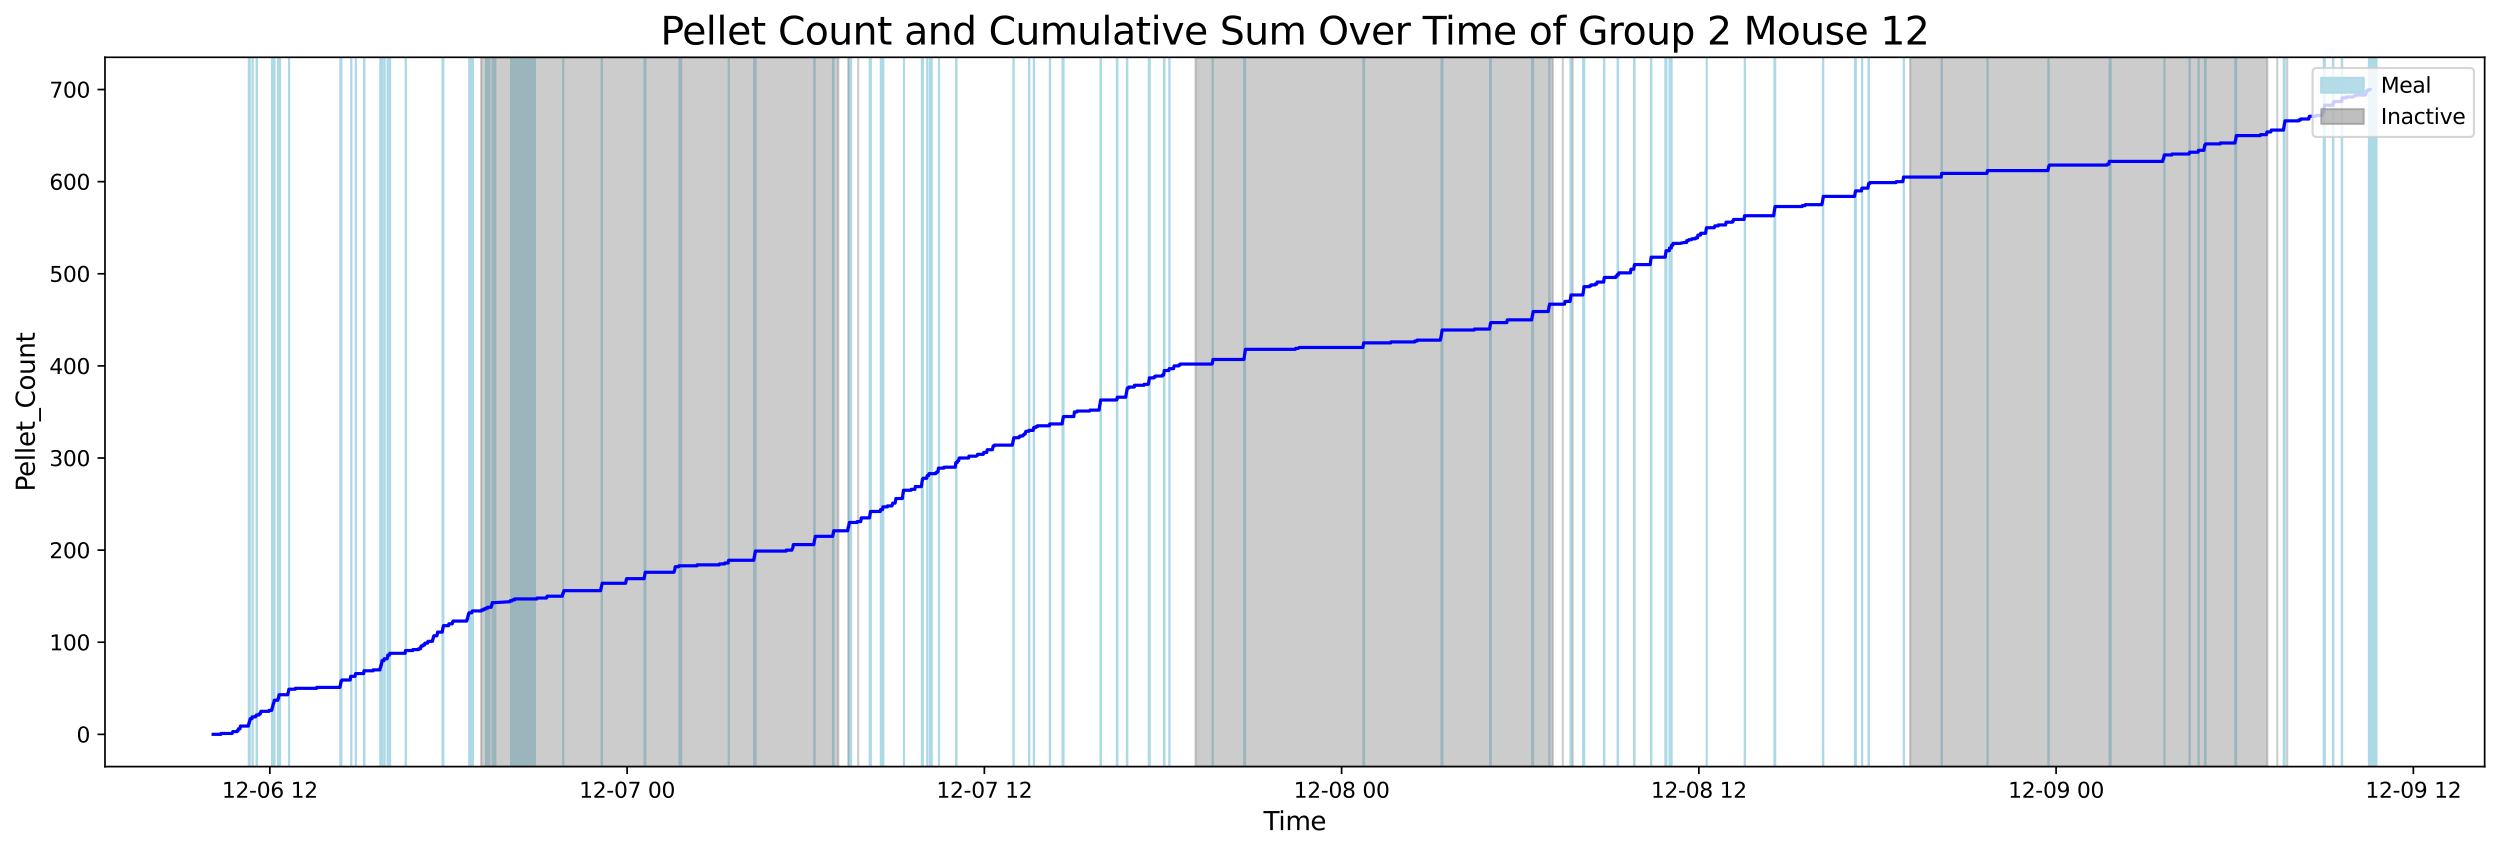 <?xml version="1.0" encoding="utf-8" standalone="no"?>
<!DOCTYPE svg PUBLIC "-//W3C//DTD SVG 1.1//EN"
  "http://www.w3.org/Graphics/SVG/1.1/DTD/svg11.dtd">
<svg xmlns:xlink="http://www.w3.org/1999/xlink" width="1172.435pt" height="399.009pt" viewBox="0 0 1172.435 399.009" xmlns="http://www.w3.org/2000/svg" version="1.1">
 <defs>
  <style type="text/css">*{stroke-linejoin: round; stroke-linecap: butt}</style>
 </defs>
 <g id="figure_1">
  <g id="patch_1">
   <path d="M 0 399.009 
L 1172.435 399.009 
L 1172.435 0 
L 0 0 
z
" style="fill: #ffffff"/>
  </g>
  <g id="axes_1">
   <g id="patch_2">
    <path d="M 49.235 359.517 
L 1165.235 359.517 
L 1165.235 26.877 
L 49.235 26.877 
z
" style="fill: #ffffff"/>
   </g>
   <g id="patch_3">
    <path d="M 116.689 359.517 
L 116.689 26.877 
L 116.829 26.877 
L 116.829 359.517 
z
" clip-path="url(#paec081aa09)" style="fill: #add8e6; stroke: #add8e6; stroke-linejoin: miter"/>
   </g>
   <g id="patch_4">
    <path d="M 117.117 359.517 
L 117.117 26.877 
L 117.125 26.877 
L 117.125 359.517 
z
" clip-path="url(#paec081aa09)" style="fill: #add8e6; stroke: #add8e6; stroke-linejoin: miter"/>
   </g>
   <g id="patch_5">
    <path d="M 118.43 359.517 
L 118.43 26.877 
L 118.491 26.877 
L 118.491 359.517 
z
" clip-path="url(#paec081aa09)" style="fill: #add8e6; stroke: #add8e6; stroke-linejoin: miter"/>
   </g>
   <g id="patch_6">
    <path d="M 120.336 359.517 
L 120.336 26.877 
L 120.491 26.877 
L 120.491 359.517 
z
" clip-path="url(#paec081aa09)" style="fill: #add8e6; stroke: #add8e6; stroke-linejoin: miter"/>
   </g>
   <g id="patch_7">
    <path d="M 127.559 359.517 
L 127.559 26.877 
L 127.703 26.877 
L 127.703 359.517 
z
" clip-path="url(#paec081aa09)" style="fill: #add8e6; stroke: #add8e6; stroke-linejoin: miter"/>
   </g>
   <g id="patch_8">
    <path d="M 127.797 359.517 
L 127.797 26.877 
L 127.879 26.877 
L 127.879 359.517 
z
" clip-path="url(#paec081aa09)" style="fill: #add8e6; stroke: #add8e6; stroke-linejoin: miter"/>
   </g>
   <g id="patch_9">
    <path d="M 128.254 359.517 
L 128.254 26.877 
L 128.391 26.877 
L 128.391 359.517 
z
" clip-path="url(#paec081aa09)" style="fill: #add8e6; stroke: #add8e6; stroke-linejoin: miter"/>
   </g>
   <g id="patch_10">
    <path d="M 128.632 359.517 
L 128.632 26.877 
L 128.759 26.877 
L 128.759 359.517 
z
" clip-path="url(#paec081aa09)" style="fill: #add8e6; stroke: #add8e6; stroke-linejoin: miter"/>
   </g>
   <g id="patch_11">
    <path d="M 130.401 359.517 
L 130.401 26.877 
L 130.545 26.877 
L 130.545 359.517 
z
" clip-path="url(#paec081aa09)" style="fill: #add8e6; stroke: #add8e6; stroke-linejoin: miter"/>
   </g>
   <g id="patch_12">
    <path d="M 131.189 359.517 
L 131.189 26.877 
L 131.323 26.877 
L 131.323 359.517 
z
" clip-path="url(#paec081aa09)" style="fill: #add8e6; stroke: #add8e6; stroke-linejoin: miter"/>
   </g>
   <g id="patch_13">
    <path d="M 135.534 359.517 
L 135.534 26.877 
L 135.577 26.877 
L 135.577 359.517 
z
" clip-path="url(#paec081aa09)" style="fill: #add8e6; stroke: #add8e6; stroke-linejoin: miter"/>
   </g>
   <g id="patch_14">
    <path d="M 159.611 359.517 
L 159.611 26.877 
L 159.791 26.877 
L 159.791 359.517 
z
" clip-path="url(#paec081aa09)" style="fill: #add8e6; stroke: #add8e6; stroke-linejoin: miter"/>
   </g>
   <g id="patch_15">
    <path d="M 159.897 359.517 
L 159.897 26.877 
L 160.099 26.877 
L 160.099 359.517 
z
" clip-path="url(#paec081aa09)" style="fill: #add8e6; stroke: #add8e6; stroke-linejoin: miter"/>
   </g>
   <g id="patch_16">
    <path d="M 164.788 359.517 
L 164.788 26.877 
L 164.71 26.877 
L 164.71 359.517 
z
" clip-path="url(#paec081aa09)" style="fill: #add8e6; stroke: #add8e6; stroke-linejoin: miter"/>
   </g>
   <g id="patch_17">
    <path d="M 166.855 359.517 
L 166.855 26.877 
L 166.89 26.877 
L 166.89 359.517 
z
" clip-path="url(#paec081aa09)" style="fill: #add8e6; stroke: #add8e6; stroke-linejoin: miter"/>
   </g>
   <g id="patch_18">
    <path d="M 170.718 359.517 
L 170.718 26.877 
L 170.882 26.877 
L 170.882 359.517 
z
" clip-path="url(#paec081aa09)" style="fill: #add8e6; stroke: #add8e6; stroke-linejoin: miter"/>
   </g>
   <g id="patch_19">
    <path d="M 178.353 359.517 
L 178.353 26.877 
L 178.561 26.877 
L 178.561 359.517 
z
" clip-path="url(#paec081aa09)" style="fill: #add8e6; stroke: #add8e6; stroke-linejoin: miter"/>
   </g>
   <g id="patch_20">
    <path d="M 179.156 359.517 
L 179.156 26.877 
L 179.287 26.877 
L 179.287 359.517 
z
" clip-path="url(#paec081aa09)" style="fill: #add8e6; stroke: #add8e6; stroke-linejoin: miter"/>
   </g>
   <g id="patch_21">
    <path d="M 180.228 359.517 
L 180.228 26.877 
L 180.383 26.877 
L 180.383 359.517 
z
" clip-path="url(#paec081aa09)" style="fill: #add8e6; stroke: #add8e6; stroke-linejoin: miter"/>
   </g>
   <g id="patch_22">
    <path d="M 181.781 359.517 
L 181.781 26.877 
L 181.873 26.877 
L 181.873 359.517 
z
" clip-path="url(#paec081aa09)" style="fill: #add8e6; stroke: #add8e6; stroke-linejoin: miter"/>
   </g>
   <g id="patch_23">
    <path d="M 182.758 359.517 
L 182.758 26.877 
L 182.938 26.877 
L 182.938 359.517 
z
" clip-path="url(#paec081aa09)" style="fill: #add8e6; stroke: #add8e6; stroke-linejoin: miter"/>
   </g>
   <g id="patch_24">
    <path d="M 190.254 359.517 
L 190.254 26.877 
L 190.38 26.877 
L 190.38 359.517 
z
" clip-path="url(#paec081aa09)" style="fill: #add8e6; stroke: #add8e6; stroke-linejoin: miter"/>
   </g>
   <g id="patch_25">
    <path d="M 207.534 359.517 
L 207.534 26.877 
L 207.693 26.877 
L 207.693 359.517 
z
" clip-path="url(#paec081aa09)" style="fill: #add8e6; stroke: #add8e6; stroke-linejoin: miter"/>
   </g>
   <g id="patch_26">
    <path d="M 207.773 359.517 
L 207.773 26.877 
L 207.919 26.877 
L 207.919 359.517 
z
" clip-path="url(#paec081aa09)" style="fill: #add8e6; stroke: #add8e6; stroke-linejoin: miter"/>
   </g>
   <g id="patch_27">
    <path d="M 221.785 359.517 
L 221.785 26.877 
L 220.044 26.877 
L 220.044 359.517 
z
" clip-path="url(#paec081aa09)" style="fill: #add8e6; stroke: #add8e6; stroke-linejoin: miter"/>
   </g>
   <g id="patch_28">
    <path d="M 229.485 359.517 
L 229.485 26.877 
L 227.929 26.877 
L 227.929 359.517 
z
" clip-path="url(#paec081aa09)" style="fill: #add8e6; stroke: #add8e6; stroke-linejoin: miter"/>
   </g>
   <g id="patch_29">
    <path d="M 232.31 359.517 
L 232.31 26.877 
L 231.016 26.877 
L 231.016 359.517 
z
" clip-path="url(#paec081aa09)" style="fill: #add8e6; stroke: #add8e6; stroke-linejoin: miter"/>
   </g>
   <g id="patch_30">
    <path d="M 249.496 359.517 
L 249.496 26.877 
L 239.684 26.877 
L 239.684 359.517 
z
" clip-path="url(#paec081aa09)" style="fill: #add8e6; stroke: #add8e6; stroke-linejoin: miter"/>
   </g>
   <g id="patch_31">
    <path d="M 250.885 359.517 
L 250.885 26.877 
L 241.614 26.877 
L 241.614 359.517 
z
" clip-path="url(#paec081aa09)" style="fill: #add8e6; stroke: #add8e6; stroke-linejoin: miter"/>
   </g>
   <g id="patch_32">
    <path d="M 264.125 359.517 
L 264.125 26.877 
L 264.138 26.877 
L 264.138 359.517 
z
" clip-path="url(#paec081aa09)" style="fill: #add8e6; stroke: #add8e6; stroke-linejoin: miter"/>
   </g>
   <g id="patch_33">
    <path d="M 282.159 359.517 
L 282.159 26.877 
L 282.297 26.877 
L 282.297 359.517 
z
" clip-path="url(#paec081aa09)" style="fill: #add8e6; stroke: #add8e6; stroke-linejoin: miter"/>
   </g>
   <g id="patch_34">
    <path d="M 302.267 359.517 
L 302.267 26.877 
L 302.458 26.877 
L 302.458 359.517 
z
" clip-path="url(#paec081aa09)" style="fill: #add8e6; stroke: #add8e6; stroke-linejoin: miter"/>
   </g>
   <g id="patch_35">
    <path d="M 302.653 359.517 
L 302.653 26.877 
L 302.704 26.877 
L 302.704 359.517 
z
" clip-path="url(#paec081aa09)" style="fill: #add8e6; stroke: #add8e6; stroke-linejoin: miter"/>
   </g>
   <g id="patch_36">
    <path d="M 319.455 359.517 
L 319.455 26.877 
L 318.639 26.877 
L 318.639 359.517 
z
" clip-path="url(#paec081aa09)" style="fill: #add8e6; stroke: #add8e6; stroke-linejoin: miter"/>
   </g>
   <g id="patch_37">
    <path d="M 341.744 359.517 
L 341.744 26.877 
L 341.786 26.877 
L 341.786 359.517 
z
" clip-path="url(#paec081aa09)" style="fill: #add8e6; stroke: #add8e6; stroke-linejoin: miter"/>
   </g>
   <g id="patch_38">
    <path d="M 353.689 359.517 
L 353.689 26.877 
L 353.85 26.877 
L 353.85 359.517 
z
" clip-path="url(#paec081aa09)" style="fill: #add8e6; stroke: #add8e6; stroke-linejoin: miter"/>
   </g>
   <g id="patch_39">
    <path d="M 353.95 359.517 
L 353.95 26.877 
L 354.133 26.877 
L 354.133 359.517 
z
" clip-path="url(#paec081aa09)" style="fill: #add8e6; stroke: #add8e6; stroke-linejoin: miter"/>
   </g>
   <g id="patch_40">
    <path d="M 354.239 359.517 
L 354.239 26.877 
L 354.323 26.877 
L 354.323 359.517 
z
" clip-path="url(#paec081aa09)" style="fill: #add8e6; stroke: #add8e6; stroke-linejoin: miter"/>
   </g>
   <g id="patch_41">
    <path d="M 381.839 359.517 
L 381.839 26.877 
L 382.072 26.877 
L 382.072 359.517 
z
" clip-path="url(#paec081aa09)" style="fill: #add8e6; stroke: #add8e6; stroke-linejoin: miter"/>
   </g>
   <g id="patch_42">
    <path d="M 390.646 359.517 
L 390.646 26.877 
L 390.875 26.877 
L 390.875 359.517 
z
" clip-path="url(#paec081aa09)" style="fill: #add8e6; stroke: #add8e6; stroke-linejoin: miter"/>
   </g>
   <g id="patch_43">
    <path d="M 398.163 359.517 
L 398.163 26.877 
L 398.336 26.877 
L 398.336 359.517 
z
" clip-path="url(#paec081aa09)" style="fill: #add8e6; stroke: #add8e6; stroke-linejoin: miter"/>
   </g>
   <g id="patch_44">
    <path d="M 398.94 359.517 
L 398.94 26.877 
L 399.153 26.877 
L 399.153 359.517 
z
" clip-path="url(#paec081aa09)" style="fill: #add8e6; stroke: #add8e6; stroke-linejoin: miter"/>
   </g>
   <g id="patch_45">
    <path d="M 407.916 359.517 
L 407.916 26.877 
L 408.051 26.877 
L 408.051 359.517 
z
" clip-path="url(#paec081aa09)" style="fill: #add8e6; stroke: #add8e6; stroke-linejoin: miter"/>
   </g>
   <g id="patch_46">
    <path d="M 408.231 359.517 
L 408.231 26.877 
L 408.379 26.877 
L 408.379 359.517 
z
" clip-path="url(#paec081aa09)" style="fill: #add8e6; stroke: #add8e6; stroke-linejoin: miter"/>
   </g>
   <g id="patch_47">
    <path d="M 413.072 359.517 
L 413.072 26.877 
L 413.125 26.877 
L 413.125 359.517 
z
" clip-path="url(#paec081aa09)" style="fill: #add8e6; stroke: #add8e6; stroke-linejoin: miter"/>
   </g>
   <g id="patch_48">
    <path d="M 414.053 359.517 
L 414.053 26.877 
L 414.247 26.877 
L 414.247 359.517 
z
" clip-path="url(#paec081aa09)" style="fill: #add8e6; stroke: #add8e6; stroke-linejoin: miter"/>
   </g>
   <g id="patch_49">
    <path d="M 423.944 359.517 
L 423.944 26.877 
L 423.934 26.877 
L 423.934 359.517 
z
" clip-path="url(#paec081aa09)" style="fill: #add8e6; stroke: #add8e6; stroke-linejoin: miter"/>
   </g>
   <g id="patch_50">
    <path d="M 432.322 359.517 
L 432.322 26.877 
L 432.442 26.877 
L 432.442 359.517 
z
" clip-path="url(#paec081aa09)" style="fill: #add8e6; stroke: #add8e6; stroke-linejoin: miter"/>
   </g>
   <g id="patch_51">
    <path d="M 432.567 359.517 
L 432.567 26.877 
L 432.771 26.877 
L 432.771 359.517 
z
" clip-path="url(#paec081aa09)" style="fill: #add8e6; stroke: #add8e6; stroke-linejoin: miter"/>
   </g>
   <g id="patch_52">
    <path d="M 434.897 359.517 
L 434.897 26.877 
L 434.852 26.877 
L 434.852 359.517 
z
" clip-path="url(#paec081aa09)" style="fill: #add8e6; stroke: #add8e6; stroke-linejoin: miter"/>
   </g>
   <g id="patch_53">
    <path d="M 436.955 359.517 
L 436.955 26.877 
L 436.075 26.877 
L 436.075 359.517 
z
" clip-path="url(#paec081aa09)" style="fill: #add8e6; stroke: #add8e6; stroke-linejoin: miter"/>
   </g>
   <g id="patch_54">
    <path d="M 440.345 359.517 
L 440.345 26.877 
L 440.361 26.877 
L 440.361 359.517 
z
" clip-path="url(#paec081aa09)" style="fill: #add8e6; stroke: #add8e6; stroke-linejoin: miter"/>
   </g>
   <g id="patch_55">
    <path d="M 448.573 359.517 
L 448.573 26.877 
L 448.389 26.877 
L 448.389 359.517 
z
" clip-path="url(#paec081aa09)" style="fill: #add8e6; stroke: #add8e6; stroke-linejoin: miter"/>
   </g>
   <g id="patch_56">
    <path d="M 475.276 359.517 
L 475.276 26.877 
L 475.421 26.877 
L 475.421 359.517 
z
" clip-path="url(#paec081aa09)" style="fill: #add8e6; stroke: #add8e6; stroke-linejoin: miter"/>
   </g>
   <g id="patch_57">
    <path d="M 482.612 359.517 
L 482.612 26.877 
L 482.702 26.877 
L 482.702 359.517 
z
" clip-path="url(#paec081aa09)" style="fill: #add8e6; stroke: #add8e6; stroke-linejoin: miter"/>
   </g>
   <g id="patch_58">
    <path d="M 484.863 359.517 
L 484.863 26.877 
L 484.843 26.877 
L 484.843 359.517 
z
" clip-path="url(#paec081aa09)" style="fill: #add8e6; stroke: #add8e6; stroke-linejoin: miter"/>
   </g>
   <g id="patch_59">
    <path d="M 492.352 359.517 
L 492.352 26.877 
L 492.449 26.877 
L 492.449 359.517 
z
" clip-path="url(#paec081aa09)" style="fill: #add8e6; stroke: #add8e6; stroke-linejoin: miter"/>
   </g>
   <g id="patch_60">
    <path d="M 498.305 359.517 
L 498.305 26.877 
L 498.468 26.877 
L 498.468 359.517 
z
" clip-path="url(#paec081aa09)" style="fill: #add8e6; stroke: #add8e6; stroke-linejoin: miter"/>
   </g>
   <g id="patch_61">
    <path d="M 498.618 359.517 
L 498.618 26.877 
L 498.757 26.877 
L 498.757 359.517 
z
" clip-path="url(#paec081aa09)" style="fill: #add8e6; stroke: #add8e6; stroke-linejoin: miter"/>
   </g>
   <g id="patch_62">
    <path d="M 516.142 359.517 
L 516.142 26.877 
L 516.294 26.877 
L 516.294 359.517 
z
" clip-path="url(#paec081aa09)" style="fill: #add8e6; stroke: #add8e6; stroke-linejoin: miter"/>
   </g>
   <g id="patch_63">
    <path d="M 523.782 359.517 
L 523.782 26.877 
L 524.011 26.877 
L 524.011 359.517 
z
" clip-path="url(#paec081aa09)" style="fill: #add8e6; stroke: #add8e6; stroke-linejoin: miter"/>
   </g>
   <g id="patch_64">
    <path d="M 528.498 359.517 
L 528.498 26.877 
L 528.668 26.877 
L 528.668 359.517 
z
" clip-path="url(#paec081aa09)" style="fill: #add8e6; stroke: #add8e6; stroke-linejoin: miter"/>
   </g>
   <g id="patch_65">
    <path d="M 538.76 359.517 
L 538.76 26.877 
L 538.906 26.877 
L 538.906 359.517 
z
" clip-path="url(#paec081aa09)" style="fill: #add8e6; stroke: #add8e6; stroke-linejoin: miter"/>
   </g>
   <g id="patch_66">
    <path d="M 539.106 359.517 
L 539.106 26.877 
L 539.134 26.877 
L 539.134 359.517 
z
" clip-path="url(#paec081aa09)" style="fill: #add8e6; stroke: #add8e6; stroke-linejoin: miter"/>
   </g>
   <g id="patch_67">
    <path d="M 545.876 359.517 
L 545.876 26.877 
L 546.105 26.877 
L 546.105 359.517 
z
" clip-path="url(#paec081aa09)" style="fill: #add8e6; stroke: #add8e6; stroke-linejoin: miter"/>
   </g>
   <g id="patch_68">
    <path d="M 548.372 359.517 
L 548.372 26.877 
L 548.468 26.877 
L 548.468 359.517 
z
" clip-path="url(#paec081aa09)" style="fill: #add8e6; stroke: #add8e6; stroke-linejoin: miter"/>
   </g>
   <g id="patch_69">
    <path d="M 568.72 359.517 
L 568.72 26.877 
L 568.767 26.877 
L 568.767 359.517 
z
" clip-path="url(#paec081aa09)" style="fill: #add8e6; stroke: #add8e6; stroke-linejoin: miter"/>
   </g>
   <g id="patch_70">
    <path d="M 583.507 359.517 
L 583.507 26.877 
L 583.629 26.877 
L 583.629 359.517 
z
" clip-path="url(#paec081aa09)" style="fill: #add8e6; stroke: #add8e6; stroke-linejoin: miter"/>
   </g>
   <g id="patch_71">
    <path d="M 583.915 359.517 
L 583.915 26.877 
L 583.845 26.877 
L 583.845 359.517 
z
" clip-path="url(#paec081aa09)" style="fill: #add8e6; stroke: #add8e6; stroke-linejoin: miter"/>
   </g>
   <g id="patch_72">
    <path d="M 639.409 359.517 
L 639.409 26.877 
L 639.431 26.877 
L 639.431 359.517 
z
" clip-path="url(#paec081aa09)" style="fill: #add8e6; stroke: #add8e6; stroke-linejoin: miter"/>
   </g>
   <g id="patch_73">
    <path d="M 639.722 359.517 
L 639.722 26.877 
L 639.737 26.877 
L 639.737 359.517 
z
" clip-path="url(#paec081aa09)" style="fill: #add8e6; stroke: #add8e6; stroke-linejoin: miter"/>
   </g>
   <g id="patch_74">
    <path d="M 676.022 359.517 
L 676.022 26.877 
L 676.126 26.877 
L 676.126 359.517 
z
" clip-path="url(#paec081aa09)" style="fill: #add8e6; stroke: #add8e6; stroke-linejoin: miter"/>
   </g>
   <g id="patch_75">
    <path d="M 676.327 359.517 
L 676.327 26.877 
L 676.464 26.877 
L 676.464 359.517 
z
" clip-path="url(#paec081aa09)" style="fill: #add8e6; stroke: #add8e6; stroke-linejoin: miter"/>
   </g>
   <g id="patch_76">
    <path d="M 698.819 359.517 
L 698.819 26.877 
L 698.913 26.877 
L 698.913 359.517 
z
" clip-path="url(#paec081aa09)" style="fill: #add8e6; stroke: #add8e6; stroke-linejoin: miter"/>
   </g>
   <g id="patch_77">
    <path d="M 699.064 359.517 
L 699.064 26.877 
L 699.139 26.877 
L 699.139 359.517 
z
" clip-path="url(#paec081aa09)" style="fill: #add8e6; stroke: #add8e6; stroke-linejoin: miter"/>
   </g>
   <g id="patch_78">
    <path d="M 718.553 359.517 
L 718.553 26.877 
L 718.662 26.877 
L 718.662 359.517 
z
" clip-path="url(#paec081aa09)" style="fill: #add8e6; stroke: #add8e6; stroke-linejoin: miter"/>
   </g>
   <g id="patch_79">
    <path d="M 718.978 359.517 
L 718.978 26.877 
L 718.99 26.877 
L 718.99 359.517 
z
" clip-path="url(#paec081aa09)" style="fill: #add8e6; stroke: #add8e6; stroke-linejoin: miter"/>
   </g>
   <g id="patch_80">
    <path d="M 726.557 359.517 
L 726.557 26.877 
L 726.661 26.877 
L 726.661 359.517 
z
" clip-path="url(#paec081aa09)" style="fill: #add8e6; stroke: #add8e6; stroke-linejoin: miter"/>
   </g>
   <g id="patch_81">
    <path d="M 736.528 359.517 
L 736.528 26.877 
L 736.684 26.877 
L 736.684 359.517 
z
" clip-path="url(#paec081aa09)" style="fill: #add8e6; stroke: #add8e6; stroke-linejoin: miter"/>
   </g>
   <g id="patch_82">
    <path d="M 736.947 359.517 
L 736.947 26.877 
L 736.863 26.877 
L 736.863 359.517 
z
" clip-path="url(#paec081aa09)" style="fill: #add8e6; stroke: #add8e6; stroke-linejoin: miter"/>
   </g>
   <g id="patch_83">
    <path d="M 742.469 359.517 
L 742.469 26.877 
L 742.632 26.877 
L 742.632 359.517 
z
" clip-path="url(#paec081aa09)" style="fill: #add8e6; stroke: #add8e6; stroke-linejoin: miter"/>
   </g>
   <g id="patch_84">
    <path d="M 742.772 359.517 
L 742.772 26.877 
L 742.936 26.877 
L 742.936 359.517 
z
" clip-path="url(#paec081aa09)" style="fill: #add8e6; stroke: #add8e6; stroke-linejoin: miter"/>
   </g>
   <g id="patch_85">
    <path d="M 752.226 359.517 
L 752.226 26.877 
L 752.378 26.877 
L 752.378 359.517 
z
" clip-path="url(#paec081aa09)" style="fill: #add8e6; stroke: #add8e6; stroke-linejoin: miter"/>
   </g>
   <g id="patch_86">
    <path d="M 758.829 359.517 
L 758.829 26.877 
L 758.614 26.877 
L 758.614 359.517 
z
" clip-path="url(#paec081aa09)" style="fill: #add8e6; stroke: #add8e6; stroke-linejoin: miter"/>
   </g>
   <g id="patch_87">
    <path d="M 766.317 359.517 
L 766.317 26.877 
L 766.534 26.877 
L 766.534 359.517 
z
" clip-path="url(#paec081aa09)" style="fill: #add8e6; stroke: #add8e6; stroke-linejoin: miter"/>
   </g>
   <g id="patch_88">
    <path d="M 774.275 359.517 
L 774.275 26.877 
L 774.435 26.877 
L 774.435 359.517 
z
" clip-path="url(#paec081aa09)" style="fill: #add8e6; stroke: #add8e6; stroke-linejoin: miter"/>
   </g>
   <g id="patch_89">
    <path d="M 781.024 359.517 
L 781.024 26.877 
L 781.243 26.877 
L 781.243 359.517 
z
" clip-path="url(#paec081aa09)" style="fill: #add8e6; stroke: #add8e6; stroke-linejoin: miter"/>
   </g>
   <g id="patch_90">
    <path d="M 781.329 359.517 
L 781.329 26.877 
L 781.494 26.877 
L 781.494 359.517 
z
" clip-path="url(#paec081aa09)" style="fill: #add8e6; stroke: #add8e6; stroke-linejoin: miter"/>
   </g>
   <g id="patch_91">
    <path d="M 783.016 359.517 
L 783.016 26.877 
L 783.09 26.877 
L 783.09 359.517 
z
" clip-path="url(#paec081aa09)" style="fill: #add8e6; stroke: #add8e6; stroke-linejoin: miter"/>
   </g>
   <g id="patch_92">
    <path d="M 783.873 359.517 
L 783.873 26.877 
L 783.943 26.877 
L 783.943 359.517 
z
" clip-path="url(#paec081aa09)" style="fill: #add8e6; stroke: #add8e6; stroke-linejoin: miter"/>
   </g>
   <g id="patch_93">
    <path d="M 800.423 359.517 
L 800.423 26.877 
L 800.397 26.877 
L 800.397 359.517 
z
" clip-path="url(#paec081aa09)" style="fill: #add8e6; stroke: #add8e6; stroke-linejoin: miter"/>
   </g>
   <g id="patch_94">
    <path d="M 818.23 359.517 
L 818.23 26.877 
L 818.315 26.877 
L 818.315 359.517 
z
" clip-path="url(#paec081aa09)" style="fill: #add8e6; stroke: #add8e6; stroke-linejoin: miter"/>
   </g>
   <g id="patch_95">
    <path d="M 832.156 359.517 
L 832.156 26.877 
L 832.312 26.877 
L 832.312 359.517 
z
" clip-path="url(#paec081aa09)" style="fill: #add8e6; stroke: #add8e6; stroke-linejoin: miter"/>
   </g>
   <g id="patch_96">
    <path d="M 832.513 359.517 
L 832.513 26.877 
L 832.533 26.877 
L 832.533 359.517 
z
" clip-path="url(#paec081aa09)" style="fill: #add8e6; stroke: #add8e6; stroke-linejoin: miter"/>
   </g>
   <g id="patch_97">
    <path d="M 854.919 359.517 
L 854.919 26.877 
L 855.068 26.877 
L 855.068 359.517 
z
" clip-path="url(#paec081aa09)" style="fill: #add8e6; stroke: #add8e6; stroke-linejoin: miter"/>
   </g>
   <g id="patch_98">
    <path d="M 869.95 359.517 
L 869.95 26.877 
L 870.042 26.877 
L 870.042 359.517 
z
" clip-path="url(#paec081aa09)" style="fill: #add8e6; stroke: #add8e6; stroke-linejoin: miter"/>
   </g>
   <g id="patch_99">
    <path d="M 870.232 359.517 
L 870.232 26.877 
L 870.319 26.877 
L 870.319 359.517 
z
" clip-path="url(#paec081aa09)" style="fill: #add8e6; stroke: #add8e6; stroke-linejoin: miter"/>
   </g>
   <g id="patch_100">
    <path d="M 873.31 359.517 
L 873.31 26.877 
L 873.285 26.877 
L 873.285 359.517 
z
" clip-path="url(#paec081aa09)" style="fill: #add8e6; stroke: #add8e6; stroke-linejoin: miter"/>
   </g>
   <g id="patch_101">
    <path d="M 876.296 359.517 
L 876.296 26.877 
L 876.465 26.877 
L 876.465 359.517 
z
" clip-path="url(#paec081aa09)" style="fill: #add8e6; stroke: #add8e6; stroke-linejoin: miter"/>
   </g>
   <g id="patch_102">
    <path d="M 892.854 359.517 
L 892.854 26.877 
L 892.814 26.877 
L 892.814 359.517 
z
" clip-path="url(#paec081aa09)" style="fill: #add8e6; stroke: #add8e6; stroke-linejoin: miter"/>
   </g>
   <g id="patch_103">
    <path d="M 910.567 359.517 
L 910.567 26.877 
L 910.684 26.877 
L 910.684 359.517 
z
" clip-path="url(#paec081aa09)" style="fill: #add8e6; stroke: #add8e6; stroke-linejoin: miter"/>
   </g>
   <g id="patch_104">
    <path d="M 932.054 359.517 
L 932.054 26.877 
L 932.171 26.877 
L 932.171 359.517 
z
" clip-path="url(#paec081aa09)" style="fill: #add8e6; stroke: #add8e6; stroke-linejoin: miter"/>
   </g>
   <g id="patch_105">
    <path d="M 960.631 359.517 
L 960.631 26.877 
L 960.77 26.877 
L 960.77 359.517 
z
" clip-path="url(#paec081aa09)" style="fill: #add8e6; stroke: #add8e6; stroke-linejoin: miter"/>
   </g>
   <g id="patch_106">
    <path d="M 989.847 359.517 
L 989.847 26.877 
L 989.343 26.877 
L 989.343 359.517 
z
" clip-path="url(#paec081aa09)" style="fill: #add8e6; stroke: #add8e6; stroke-linejoin: miter"/>
   </g>
   <g id="patch_107">
    <path d="M 1015.06 359.517 
L 1015.06 26.877 
L 1015.056 26.877 
L 1015.056 359.517 
z
" clip-path="url(#paec081aa09)" style="fill: #add8e6; stroke: #add8e6; stroke-linejoin: miter"/>
   </g>
   <g id="patch_108">
    <path d="M 1026.801 359.517 
L 1026.801 26.877 
L 1026.98 26.877 
L 1026.98 359.517 
z
" clip-path="url(#paec081aa09)" style="fill: #add8e6; stroke: #add8e6; stroke-linejoin: miter"/>
   </g>
   <g id="patch_109">
    <path d="M 1031.059 359.517 
L 1031.059 26.877 
L 1031.137 26.877 
L 1031.137 359.517 
z
" clip-path="url(#paec081aa09)" style="fill: #add8e6; stroke: #add8e6; stroke-linejoin: miter"/>
   </g>
   <g id="patch_110">
    <path d="M 1034.401 359.517 
L 1034.401 26.877 
L 1034.069 26.877 
L 1034.069 359.517 
z
" clip-path="url(#paec081aa09)" style="fill: #add8e6; stroke: #add8e6; stroke-linejoin: miter"/>
   </g>
   <g id="patch_111">
    <path d="M 1048.331 359.517 
L 1048.331 26.877 
L 1048.383 26.877 
L 1048.383 359.517 
z
" clip-path="url(#paec081aa09)" style="fill: #add8e6; stroke: #add8e6; stroke-linejoin: miter"/>
   </g>
   <g id="patch_112">
    <path d="M 1048.564 359.517 
L 1048.564 26.877 
L 1048.736 26.877 
L 1048.736 359.517 
z
" clip-path="url(#paec081aa09)" style="fill: #add8e6; stroke: #add8e6; stroke-linejoin: miter"/>
   </g>
   <g id="patch_113">
    <path d="M 1071.012 359.517 
L 1071.012 26.877 
L 1071.218 26.877 
L 1071.218 359.517 
z
" clip-path="url(#paec081aa09)" style="fill: #add8e6; stroke: #add8e6; stroke-linejoin: miter"/>
   </g>
   <g id="patch_114">
    <path d="M 1071.257 359.517 
L 1071.257 26.877 
L 1071.419 26.877 
L 1071.419 359.517 
z
" clip-path="url(#paec081aa09)" style="fill: #add8e6; stroke: #add8e6; stroke-linejoin: miter"/>
   </g>
   <g id="patch_115">
    <path d="M 1089.788 359.517 
L 1089.788 26.877 
L 1089.992 26.877 
L 1089.992 359.517 
z
" clip-path="url(#paec081aa09)" style="fill: #add8e6; stroke: #add8e6; stroke-linejoin: miter"/>
   </g>
   <g id="patch_116">
    <path d="M 1090.042 359.517 
L 1090.042 26.877 
L 1090.257 26.877 
L 1090.257 359.517 
z
" clip-path="url(#paec081aa09)" style="fill: #add8e6; stroke: #add8e6; stroke-linejoin: miter"/>
   </g>
   <g id="patch_117">
    <path d="M 1094.1 359.517 
L 1094.1 26.877 
L 1094.277 26.877 
L 1094.277 359.517 
z
" clip-path="url(#paec081aa09)" style="fill: #add8e6; stroke: #add8e6; stroke-linejoin: miter"/>
   </g>
   <g id="patch_118">
    <path d="M 1098.25 359.517 
L 1098.25 26.877 
L 1098.4 26.877 
L 1098.4 359.517 
z
" clip-path="url(#paec081aa09)" style="fill: #add8e6; stroke: #add8e6; stroke-linejoin: miter"/>
   </g>
   <g id="patch_119">
    <path d="M 1114.508 359.517 
L 1114.508 26.877 
L 1110.969 26.877 
L 1110.969 359.517 
z
" clip-path="url(#paec081aa09)" style="fill: #add8e6; stroke: #add8e6; stroke-linejoin: miter"/>
   </g>
   <g id="patch_120">
    <path d="M 225.618 359.517 
L 225.618 26.877 
L 393.159 26.877 
L 393.159 359.517 
z
" clip-path="url(#paec081aa09)" style="fill: #808080; opacity: 0.4; stroke: #808080; stroke-linejoin: miter"/>
   </g>
   <g id="patch_121">
    <path d="M 397.813 26.877 
L 397.813 26.877 
L 397.813 359.517 
" clip-path="url(#paec081aa09)" style="fill: #808080; opacity: 0.4; stroke: #808080; stroke-linejoin: miter"/>
   </g>
   <g id="patch_122">
    <path d="M 402.467 26.877 
L 402.467 26.877 
L 402.467 359.517 
" clip-path="url(#paec081aa09)" style="fill: #808080; opacity: 0.4; stroke: #808080; stroke-linejoin: miter"/>
   </g>
   <g id="patch_123">
    <path d="M 560.7 359.517 
L 560.7 26.877 
L 728.241 26.877 
L 728.241 359.517 
z
" clip-path="url(#paec081aa09)" style="fill: #808080; opacity: 0.4; stroke: #808080; stroke-linejoin: miter"/>
   </g>
   <g id="patch_124">
    <path d="M 732.895 26.877 
L 732.895 26.877 
L 732.895 359.517 
" clip-path="url(#paec081aa09)" style="fill: #808080; opacity: 0.4; stroke: #808080; stroke-linejoin: miter"/>
   </g>
   <g id="patch_125">
    <path d="M 737.548 26.877 
L 737.548 26.877 
L 737.548 359.517 
" clip-path="url(#paec081aa09)" style="fill: #808080; opacity: 0.4; stroke: #808080; stroke-linejoin: miter"/>
   </g>
   <g id="patch_126">
    <path d="M 895.782 359.517 
L 895.782 26.877 
L 1063.322 26.877 
L 1063.322 359.517 
z
" clip-path="url(#paec081aa09)" style="fill: #808080; opacity: 0.4; stroke: #808080; stroke-linejoin: miter"/>
   </g>
   <g id="patch_127">
    <path d="M 1067.976 26.877 
L 1067.976 26.877 
L 1067.976 359.517 
" clip-path="url(#paec081aa09)" style="fill: #808080; opacity: 0.4; stroke: #808080; stroke-linejoin: miter"/>
   </g>
   <g id="patch_128">
    <path d="M 1072.63 26.877 
L 1072.63 26.877 
L 1072.63 359.517 
" clip-path="url(#paec081aa09)" style="fill: #808080; opacity: 0.4; stroke: #808080; stroke-linejoin: miter"/>
   </g>
   <g id="matplotlib.axis_1">
    <g id="xtick_1">
     <g id="line2d_1">
      <defs>
       <path id="mdf5d7f901b" d="M 0 0 
L 0 3.5 
" style="stroke: #000000; stroke-width: 0.8"/>
      </defs>
      <g>
       <use xlink:href="#mdf5d7f901b" x="126.552" y="359.517" style="stroke: #000000; stroke-width: 0.8"/>
      </g>
     </g>
     <g id="text_1">
      <!-- 12-06 12 -->
      <g transform="translate(104.071 374.116) scale(0.1 -0.1)">
       <defs>
        <path id="DejaVuSans-31" d="M 794 531 
L 1825 531 
L 1825 4091 
L 703 3866 
L 703 4441 
L 1819 4666 
L 2450 4666 
L 2450 531 
L 3481 531 
L 3481 0 
L 794 0 
L 794 531 
z
" transform="scale(0.016)"/>
        <path id="DejaVuSans-32" d="M 1228 531 
L 3431 531 
L 3431 0 
L 469 0 
L 469 531 
Q 828 903 1448 1529 
Q 2069 2156 2228 2338 
Q 2531 2678 2651 2914 
Q 2772 3150 2772 3378 
Q 2772 3750 2511 3984 
Q 2250 4219 1831 4219 
Q 1534 4219 1204 4116 
Q 875 4013 500 3803 
L 500 4441 
Q 881 4594 1212 4672 
Q 1544 4750 1819 4750 
Q 2544 4750 2975 4387 
Q 3406 4025 3406 3419 
Q 3406 3131 3298 2873 
Q 3191 2616 2906 2266 
Q 2828 2175 2409 1742 
Q 1991 1309 1228 531 
z
" transform="scale(0.016)"/>
        <path id="DejaVuSans-2d" d="M 313 2009 
L 1997 2009 
L 1997 1497 
L 313 1497 
L 313 2009 
z
" transform="scale(0.016)"/>
        <path id="DejaVuSans-30" d="M 2034 4250 
Q 1547 4250 1301 3770 
Q 1056 3291 1056 2328 
Q 1056 1369 1301 889 
Q 1547 409 2034 409 
Q 2525 409 2770 889 
Q 3016 1369 3016 2328 
Q 3016 3291 2770 3770 
Q 2525 4250 2034 4250 
z
M 2034 4750 
Q 2819 4750 3233 4129 
Q 3647 3509 3647 2328 
Q 3647 1150 3233 529 
Q 2819 -91 2034 -91 
Q 1250 -91 836 529 
Q 422 1150 422 2328 
Q 422 3509 836 4129 
Q 1250 4750 2034 4750 
z
" transform="scale(0.016)"/>
        <path id="DejaVuSans-36" d="M 2113 2584 
Q 1688 2584 1439 2293 
Q 1191 2003 1191 1497 
Q 1191 994 1439 701 
Q 1688 409 2113 409 
Q 2538 409 2786 701 
Q 3034 994 3034 1497 
Q 3034 2003 2786 2293 
Q 2538 2584 2113 2584 
z
M 3366 4563 
L 3366 3988 
Q 3128 4100 2886 4159 
Q 2644 4219 2406 4219 
Q 1781 4219 1451 3797 
Q 1122 3375 1075 2522 
Q 1259 2794 1537 2939 
Q 1816 3084 2150 3084 
Q 2853 3084 3261 2657 
Q 3669 2231 3669 1497 
Q 3669 778 3244 343 
Q 2819 -91 2113 -91 
Q 1303 -91 875 529 
Q 447 1150 447 2328 
Q 447 3434 972 4092 
Q 1497 4750 2381 4750 
Q 2619 4750 2861 4703 
Q 3103 4656 3366 4563 
z
" transform="scale(0.016)"/>
        <path id="DejaVuSans-20" transform="scale(0.016)"/>
       </defs>
       <use xlink:href="#DejaVuSans-31"/>
       <use xlink:href="#DejaVuSans-32" x="63.623"/>
       <use xlink:href="#DejaVuSans-2d" x="127.246"/>
       <use xlink:href="#DejaVuSans-30" x="163.33"/>
       <use xlink:href="#DejaVuSans-36" x="226.953"/>
       <use xlink:href="#DejaVuSans-20" x="290.576"/>
       <use xlink:href="#DejaVuSans-31" x="322.363"/>
       <use xlink:href="#DejaVuSans-32" x="385.986"/>
      </g>
     </g>
    </g>
    <g id="xtick_2">
     <g id="line2d_2">
      <g>
       <use xlink:href="#mdf5d7f901b" x="294.093" y="359.517" style="stroke: #000000; stroke-width: 0.8"/>
      </g>
     </g>
     <g id="text_2">
      <!-- 12-07 00 -->
      <g transform="translate(271.612 374.116) scale(0.1 -0.1)">
       <defs>
        <path id="DejaVuSans-37" d="M 525 4666 
L 3525 4666 
L 3525 4397 
L 1831 0 
L 1172 0 
L 2766 4134 
L 525 4134 
L 525 4666 
z
" transform="scale(0.016)"/>
       </defs>
       <use xlink:href="#DejaVuSans-31"/>
       <use xlink:href="#DejaVuSans-32" x="63.623"/>
       <use xlink:href="#DejaVuSans-2d" x="127.246"/>
       <use xlink:href="#DejaVuSans-30" x="163.33"/>
       <use xlink:href="#DejaVuSans-37" x="226.953"/>
       <use xlink:href="#DejaVuSans-20" x="290.576"/>
       <use xlink:href="#DejaVuSans-30" x="322.363"/>
       <use xlink:href="#DejaVuSans-30" x="385.986"/>
      </g>
     </g>
    </g>
    <g id="xtick_3">
     <g id="line2d_3">
      <g>
       <use xlink:href="#mdf5d7f901b" x="461.633" y="359.517" style="stroke: #000000; stroke-width: 0.8"/>
      </g>
     </g>
     <g id="text_3">
      <!-- 12-07 12 -->
      <g transform="translate(439.153 374.116) scale(0.1 -0.1)">
       <use xlink:href="#DejaVuSans-31"/>
       <use xlink:href="#DejaVuSans-32" x="63.623"/>
       <use xlink:href="#DejaVuSans-2d" x="127.246"/>
       <use xlink:href="#DejaVuSans-30" x="163.33"/>
       <use xlink:href="#DejaVuSans-37" x="226.953"/>
       <use xlink:href="#DejaVuSans-20" x="290.576"/>
       <use xlink:href="#DejaVuSans-31" x="322.363"/>
       <use xlink:href="#DejaVuSans-32" x="385.986"/>
      </g>
     </g>
    </g>
    <g id="xtick_4">
     <g id="line2d_4">
      <g>
       <use xlink:href="#mdf5d7f901b" x="629.174" y="359.517" style="stroke: #000000; stroke-width: 0.8"/>
      </g>
     </g>
     <g id="text_4">
      <!-- 12-08 00 -->
      <g transform="translate(606.694 374.116) scale(0.1 -0.1)">
       <defs>
        <path id="DejaVuSans-38" d="M 2034 2216 
Q 1584 2216 1326 1975 
Q 1069 1734 1069 1313 
Q 1069 891 1326 650 
Q 1584 409 2034 409 
Q 2484 409 2743 651 
Q 3003 894 3003 1313 
Q 3003 1734 2745 1975 
Q 2488 2216 2034 2216 
z
M 1403 2484 
Q 997 2584 770 2862 
Q 544 3141 544 3541 
Q 544 4100 942 4425 
Q 1341 4750 2034 4750 
Q 2731 4750 3128 4425 
Q 3525 4100 3525 3541 
Q 3525 3141 3298 2862 
Q 3072 2584 2669 2484 
Q 3125 2378 3379 2068 
Q 3634 1759 3634 1313 
Q 3634 634 3220 271 
Q 2806 -91 2034 -91 
Q 1263 -91 848 271 
Q 434 634 434 1313 
Q 434 1759 690 2068 
Q 947 2378 1403 2484 
z
M 1172 3481 
Q 1172 3119 1398 2916 
Q 1625 2713 2034 2713 
Q 2441 2713 2670 2916 
Q 2900 3119 2900 3481 
Q 2900 3844 2670 4047 
Q 2441 4250 2034 4250 
Q 1625 4250 1398 4047 
Q 1172 3844 1172 3481 
z
" transform="scale(0.016)"/>
       </defs>
       <use xlink:href="#DejaVuSans-31"/>
       <use xlink:href="#DejaVuSans-32" x="63.623"/>
       <use xlink:href="#DejaVuSans-2d" x="127.246"/>
       <use xlink:href="#DejaVuSans-30" x="163.33"/>
       <use xlink:href="#DejaVuSans-38" x="226.953"/>
       <use xlink:href="#DejaVuSans-20" x="290.576"/>
       <use xlink:href="#DejaVuSans-30" x="322.363"/>
       <use xlink:href="#DejaVuSans-30" x="385.986"/>
      </g>
     </g>
    </g>
    <g id="xtick_5">
     <g id="line2d_5">
      <g>
       <use xlink:href="#mdf5d7f901b" x="796.715" y="359.517" style="stroke: #000000; stroke-width: 0.8"/>
      </g>
     </g>
     <g id="text_5">
      <!-- 12-08 12 -->
      <g transform="translate(774.235 374.116) scale(0.1 -0.1)">
       <use xlink:href="#DejaVuSans-31"/>
       <use xlink:href="#DejaVuSans-32" x="63.623"/>
       <use xlink:href="#DejaVuSans-2d" x="127.246"/>
       <use xlink:href="#DejaVuSans-30" x="163.33"/>
       <use xlink:href="#DejaVuSans-38" x="226.953"/>
       <use xlink:href="#DejaVuSans-20" x="290.576"/>
       <use xlink:href="#DejaVuSans-31" x="322.363"/>
       <use xlink:href="#DejaVuSans-32" x="385.986"/>
      </g>
     </g>
    </g>
    <g id="xtick_6">
     <g id="line2d_6">
      <g>
       <use xlink:href="#mdf5d7f901b" x="964.256" y="359.517" style="stroke: #000000; stroke-width: 0.8"/>
      </g>
     </g>
     <g id="text_6">
      <!-- 12-09 00 -->
      <g transform="translate(941.776 374.116) scale(0.1 -0.1)">
       <defs>
        <path id="DejaVuSans-39" d="M 703 97 
L 703 672 
Q 941 559 1184 500 
Q 1428 441 1663 441 
Q 2288 441 2617 861 
Q 2947 1281 2994 2138 
Q 2813 1869 2534 1725 
Q 2256 1581 1919 1581 
Q 1219 1581 811 2004 
Q 403 2428 403 3163 
Q 403 3881 828 4315 
Q 1253 4750 1959 4750 
Q 2769 4750 3195 4129 
Q 3622 3509 3622 2328 
Q 3622 1225 3098 567 
Q 2575 -91 1691 -91 
Q 1453 -91 1209 -44 
Q 966 3 703 97 
z
M 1959 2075 
Q 2384 2075 2632 2365 
Q 2881 2656 2881 3163 
Q 2881 3666 2632 3958 
Q 2384 4250 1959 4250 
Q 1534 4250 1286 3958 
Q 1038 3666 1038 3163 
Q 1038 2656 1286 2365 
Q 1534 2075 1959 2075 
z
" transform="scale(0.016)"/>
       </defs>
       <use xlink:href="#DejaVuSans-31"/>
       <use xlink:href="#DejaVuSans-32" x="63.623"/>
       <use xlink:href="#DejaVuSans-2d" x="127.246"/>
       <use xlink:href="#DejaVuSans-30" x="163.33"/>
       <use xlink:href="#DejaVuSans-39" x="226.953"/>
       <use xlink:href="#DejaVuSans-20" x="290.576"/>
       <use xlink:href="#DejaVuSans-30" x="322.363"/>
       <use xlink:href="#DejaVuSans-30" x="385.986"/>
      </g>
     </g>
    </g>
    <g id="xtick_7">
     <g id="line2d_7">
      <g>
       <use xlink:href="#mdf5d7f901b" x="1131.797" y="359.517" style="stroke: #000000; stroke-width: 0.8"/>
      </g>
     </g>
     <g id="text_7">
      <!-- 12-09 12 -->
      <g transform="translate(1109.317 374.116) scale(0.1 -0.1)">
       <use xlink:href="#DejaVuSans-31"/>
       <use xlink:href="#DejaVuSans-32" x="63.623"/>
       <use xlink:href="#DejaVuSans-2d" x="127.246"/>
       <use xlink:href="#DejaVuSans-30" x="163.33"/>
       <use xlink:href="#DejaVuSans-39" x="226.953"/>
       <use xlink:href="#DejaVuSans-20" x="290.576"/>
       <use xlink:href="#DejaVuSans-31" x="322.363"/>
       <use xlink:href="#DejaVuSans-32" x="385.986"/>
      </g>
     </g>
    </g>
    <g id="text_8">
     <!-- Time -->
     <g transform="translate(592.555 389.313) scale(0.12 -0.12)">
      <defs>
       <path id="DejaVuSans-54" d="M -19 4666 
L 3928 4666 
L 3928 4134 
L 2272 4134 
L 2272 0 
L 1638 0 
L 1638 4134 
L -19 4134 
L -19 4666 
z
" transform="scale(0.016)"/>
       <path id="DejaVuSans-69" d="M 603 3500 
L 1178 3500 
L 1178 0 
L 603 0 
L 603 3500 
z
M 603 4863 
L 1178 4863 
L 1178 4134 
L 603 4134 
L 603 4863 
z
" transform="scale(0.016)"/>
       <path id="DejaVuSans-6d" d="M 3328 2828 
Q 3544 3216 3844 3400 
Q 4144 3584 4550 3584 
Q 5097 3584 5394 3201 
Q 5691 2819 5691 2113 
L 5691 0 
L 5113 0 
L 5113 2094 
Q 5113 2597 4934 2840 
Q 4756 3084 4391 3084 
Q 3944 3084 3684 2787 
Q 3425 2491 3425 1978 
L 3425 0 
L 2847 0 
L 2847 2094 
Q 2847 2600 2669 2842 
Q 2491 3084 2119 3084 
Q 1678 3084 1418 2786 
Q 1159 2488 1159 1978 
L 1159 0 
L 581 0 
L 581 3500 
L 1159 3500 
L 1159 2956 
Q 1356 3278 1631 3431 
Q 1906 3584 2284 3584 
Q 2666 3584 2933 3390 
Q 3200 3197 3328 2828 
z
" transform="scale(0.016)"/>
       <path id="DejaVuSans-65" d="M 3597 1894 
L 3597 1613 
L 953 1613 
Q 991 1019 1311 708 
Q 1631 397 2203 397 
Q 2534 397 2845 478 
Q 3156 559 3463 722 
L 3463 178 
Q 3153 47 2828 -22 
Q 2503 -91 2169 -91 
Q 1331 -91 842 396 
Q 353 884 353 1716 
Q 353 2575 817 3079 
Q 1281 3584 2069 3584 
Q 2775 3584 3186 3129 
Q 3597 2675 3597 1894 
z
M 3022 2063 
Q 3016 2534 2758 2815 
Q 2500 3097 2075 3097 
Q 1594 3097 1305 2825 
Q 1016 2553 972 2059 
L 3022 2063 
z
" transform="scale(0.016)"/>
      </defs>
      <use xlink:href="#DejaVuSans-54"/>
      <use xlink:href="#DejaVuSans-69" x="57.959"/>
      <use xlink:href="#DejaVuSans-6d" x="85.742"/>
      <use xlink:href="#DejaVuSans-65" x="183.154"/>
     </g>
    </g>
   </g>
   <g id="matplotlib.axis_2">
    <g id="ytick_1">
     <g id="line2d_8">
      <defs>
       <path id="m3da857f119" d="M 0 0 
L -3.5 0 
" style="stroke: #000000; stroke-width: 0.8"/>
      </defs>
      <g>
       <use xlink:href="#m3da857f119" x="49.235" y="344.397" style="stroke: #000000; stroke-width: 0.8"/>
      </g>
     </g>
     <g id="text_9">
      <!-- 0 -->
      <g transform="translate(35.873 348.196) scale(0.1 -0.1)">
       <use xlink:href="#DejaVuSans-30"/>
      </g>
     </g>
    </g>
    <g id="ytick_2">
     <g id="line2d_9">
      <g>
       <use xlink:href="#m3da857f119" x="49.235" y="301.197" style="stroke: #000000; stroke-width: 0.8"/>
      </g>
     </g>
     <g id="text_10">
      <!-- 100 -->
      <g transform="translate(23.148 304.996) scale(0.1 -0.1)">
       <use xlink:href="#DejaVuSans-31"/>
       <use xlink:href="#DejaVuSans-30" x="63.623"/>
       <use xlink:href="#DejaVuSans-30" x="127.246"/>
      </g>
     </g>
    </g>
    <g id="ytick_3">
     <g id="line2d_10">
      <g>
       <use xlink:href="#m3da857f119" x="49.235" y="257.997" style="stroke: #000000; stroke-width: 0.8"/>
      </g>
     </g>
     <g id="text_11">
      <!-- 200 -->
      <g transform="translate(23.148 261.796) scale(0.1 -0.1)">
       <use xlink:href="#DejaVuSans-32"/>
       <use xlink:href="#DejaVuSans-30" x="63.623"/>
       <use xlink:href="#DejaVuSans-30" x="127.246"/>
      </g>
     </g>
    </g>
    <g id="ytick_4">
     <g id="line2d_11">
      <g>
       <use xlink:href="#m3da857f119" x="49.235" y="214.797" style="stroke: #000000; stroke-width: 0.8"/>
      </g>
     </g>
     <g id="text_12">
      <!-- 300 -->
      <g transform="translate(23.148 218.596) scale(0.1 -0.1)">
       <defs>
        <path id="DejaVuSans-33" d="M 2597 2516 
Q 3050 2419 3304 2112 
Q 3559 1806 3559 1356 
Q 3559 666 3084 287 
Q 2609 -91 1734 -91 
Q 1441 -91 1130 -33 
Q 819 25 488 141 
L 488 750 
Q 750 597 1062 519 
Q 1375 441 1716 441 
Q 2309 441 2620 675 
Q 2931 909 2931 1356 
Q 2931 1769 2642 2001 
Q 2353 2234 1838 2234 
L 1294 2234 
L 1294 2753 
L 1863 2753 
Q 2328 2753 2575 2939 
Q 2822 3125 2822 3475 
Q 2822 3834 2567 4026 
Q 2313 4219 1838 4219 
Q 1578 4219 1281 4162 
Q 984 4106 628 3988 
L 628 4550 
Q 988 4650 1302 4700 
Q 1616 4750 1894 4750 
Q 2613 4750 3031 4423 
Q 3450 4097 3450 3541 
Q 3450 3153 3228 2886 
Q 3006 2619 2597 2516 
z
" transform="scale(0.016)"/>
       </defs>
       <use xlink:href="#DejaVuSans-33"/>
       <use xlink:href="#DejaVuSans-30" x="63.623"/>
       <use xlink:href="#DejaVuSans-30" x="127.246"/>
      </g>
     </g>
    </g>
    <g id="ytick_5">
     <g id="line2d_12">
      <g>
       <use xlink:href="#m3da857f119" x="49.235" y="171.597" style="stroke: #000000; stroke-width: 0.8"/>
      </g>
     </g>
     <g id="text_13">
      <!-- 400 -->
      <g transform="translate(23.148 175.396) scale(0.1 -0.1)">
       <defs>
        <path id="DejaVuSans-34" d="M 2419 4116 
L 825 1625 
L 2419 1625 
L 2419 4116 
z
M 2253 4666 
L 3047 4666 
L 3047 1625 
L 3713 1625 
L 3713 1100 
L 3047 1100 
L 3047 0 
L 2419 0 
L 2419 1100 
L 313 1100 
L 313 1709 
L 2253 4666 
z
" transform="scale(0.016)"/>
       </defs>
       <use xlink:href="#DejaVuSans-34"/>
       <use xlink:href="#DejaVuSans-30" x="63.623"/>
       <use xlink:href="#DejaVuSans-30" x="127.246"/>
      </g>
     </g>
    </g>
    <g id="ytick_6">
     <g id="line2d_13">
      <g>
       <use xlink:href="#m3da857f119" x="49.235" y="128.397" style="stroke: #000000; stroke-width: 0.8"/>
      </g>
     </g>
     <g id="text_14">
      <!-- 500 -->
      <g transform="translate(23.148 132.196) scale(0.1 -0.1)">
       <defs>
        <path id="DejaVuSans-35" d="M 691 4666 
L 3169 4666 
L 3169 4134 
L 1269 4134 
L 1269 2991 
Q 1406 3038 1543 3061 
Q 1681 3084 1819 3084 
Q 2600 3084 3056 2656 
Q 3513 2228 3513 1497 
Q 3513 744 3044 326 
Q 2575 -91 1722 -91 
Q 1428 -91 1123 -41 
Q 819 9 494 109 
L 494 744 
Q 775 591 1075 516 
Q 1375 441 1709 441 
Q 2250 441 2565 725 
Q 2881 1009 2881 1497 
Q 2881 1984 2565 2268 
Q 2250 2553 1709 2553 
Q 1456 2553 1204 2497 
Q 953 2441 691 2322 
L 691 4666 
z
" transform="scale(0.016)"/>
       </defs>
       <use xlink:href="#DejaVuSans-35"/>
       <use xlink:href="#DejaVuSans-30" x="63.623"/>
       <use xlink:href="#DejaVuSans-30" x="127.246"/>
      </g>
     </g>
    </g>
    <g id="ytick_7">
     <g id="line2d_14">
      <g>
       <use xlink:href="#m3da857f119" x="49.235" y="85.197" style="stroke: #000000; stroke-width: 0.8"/>
      </g>
     </g>
     <g id="text_15">
      <!-- 600 -->
      <g transform="translate(23.148 88.996) scale(0.1 -0.1)">
       <use xlink:href="#DejaVuSans-36"/>
       <use xlink:href="#DejaVuSans-30" x="63.623"/>
       <use xlink:href="#DejaVuSans-30" x="127.246"/>
      </g>
     </g>
    </g>
    <g id="ytick_8">
     <g id="line2d_15">
      <g>
       <use xlink:href="#m3da857f119" x="49.235" y="41.997" style="stroke: #000000; stroke-width: 0.8"/>
      </g>
     </g>
     <g id="text_16">
      <!-- 700 -->
      <g transform="translate(23.148 45.796) scale(0.1 -0.1)">
       <use xlink:href="#DejaVuSans-37"/>
       <use xlink:href="#DejaVuSans-30" x="63.623"/>
       <use xlink:href="#DejaVuSans-30" x="127.246"/>
      </g>
     </g>
    </g>
    <g id="text_17">
     <!-- Pellet_Count -->
     <g transform="translate(16.318 230.485) rotate(-90) scale(0.12 -0.12)">
      <defs>
       <path id="DejaVuSans-50" d="M 1259 4147 
L 1259 2394 
L 2053 2394 
Q 2494 2394 2734 2622 
Q 2975 2850 2975 3272 
Q 2975 3691 2734 3919 
Q 2494 4147 2053 4147 
L 1259 4147 
z
M 628 4666 
L 2053 4666 
Q 2838 4666 3239 4311 
Q 3641 3956 3641 3272 
Q 3641 2581 3239 2228 
Q 2838 1875 2053 1875 
L 1259 1875 
L 1259 0 
L 628 0 
L 628 4666 
z
" transform="scale(0.016)"/>
       <path id="DejaVuSans-6c" d="M 603 4863 
L 1178 4863 
L 1178 0 
L 603 0 
L 603 4863 
z
" transform="scale(0.016)"/>
       <path id="DejaVuSans-74" d="M 1172 4494 
L 1172 3500 
L 2356 3500 
L 2356 3053 
L 1172 3053 
L 1172 1153 
Q 1172 725 1289 603 
Q 1406 481 1766 481 
L 2356 481 
L 2356 0 
L 1766 0 
Q 1100 0 847 248 
Q 594 497 594 1153 
L 594 3053 
L 172 3053 
L 172 3500 
L 594 3500 
L 594 4494 
L 1172 4494 
z
" transform="scale(0.016)"/>
       <path id="DejaVuSans-5f" d="M 3263 -1063 
L 3263 -1509 
L -63 -1509 
L -63 -1063 
L 3263 -1063 
z
" transform="scale(0.016)"/>
       <path id="DejaVuSans-43" d="M 4122 4306 
L 4122 3641 
Q 3803 3938 3442 4084 
Q 3081 4231 2675 4231 
Q 1875 4231 1450 3742 
Q 1025 3253 1025 2328 
Q 1025 1406 1450 917 
Q 1875 428 2675 428 
Q 3081 428 3442 575 
Q 3803 722 4122 1019 
L 4122 359 
Q 3791 134 3420 21 
Q 3050 -91 2638 -91 
Q 1578 -91 968 557 
Q 359 1206 359 2328 
Q 359 3453 968 4101 
Q 1578 4750 2638 4750 
Q 3056 4750 3426 4639 
Q 3797 4528 4122 4306 
z
" transform="scale(0.016)"/>
       <path id="DejaVuSans-6f" d="M 1959 3097 
Q 1497 3097 1228 2736 
Q 959 2375 959 1747 
Q 959 1119 1226 758 
Q 1494 397 1959 397 
Q 2419 397 2687 759 
Q 2956 1122 2956 1747 
Q 2956 2369 2687 2733 
Q 2419 3097 1959 3097 
z
M 1959 3584 
Q 2709 3584 3137 3096 
Q 3566 2609 3566 1747 
Q 3566 888 3137 398 
Q 2709 -91 1959 -91 
Q 1206 -91 779 398 
Q 353 888 353 1747 
Q 353 2609 779 3096 
Q 1206 3584 1959 3584 
z
" transform="scale(0.016)"/>
       <path id="DejaVuSans-75" d="M 544 1381 
L 544 3500 
L 1119 3500 
L 1119 1403 
Q 1119 906 1312 657 
Q 1506 409 1894 409 
Q 2359 409 2629 706 
Q 2900 1003 2900 1516 
L 2900 3500 
L 3475 3500 
L 3475 0 
L 2900 0 
L 2900 538 
Q 2691 219 2414 64 
Q 2138 -91 1772 -91 
Q 1169 -91 856 284 
Q 544 659 544 1381 
z
M 1991 3584 
L 1991 3584 
z
" transform="scale(0.016)"/>
       <path id="DejaVuSans-6e" d="M 3513 2113 
L 3513 0 
L 2938 0 
L 2938 2094 
Q 2938 2591 2744 2837 
Q 2550 3084 2163 3084 
Q 1697 3084 1428 2787 
Q 1159 2491 1159 1978 
L 1159 0 
L 581 0 
L 581 3500 
L 1159 3500 
L 1159 2956 
Q 1366 3272 1645 3428 
Q 1925 3584 2291 3584 
Q 2894 3584 3203 3211 
Q 3513 2838 3513 2113 
z
" transform="scale(0.016)"/>
      </defs>
      <use xlink:href="#DejaVuSans-50"/>
      <use xlink:href="#DejaVuSans-65" x="56.678"/>
      <use xlink:href="#DejaVuSans-6c" x="118.201"/>
      <use xlink:href="#DejaVuSans-6c" x="145.984"/>
      <use xlink:href="#DejaVuSans-65" x="173.768"/>
      <use xlink:href="#DejaVuSans-74" x="235.291"/>
      <use xlink:href="#DejaVuSans-5f" x="274.5"/>
      <use xlink:href="#DejaVuSans-43" x="324.5"/>
      <use xlink:href="#DejaVuSans-6f" x="394.324"/>
      <use xlink:href="#DejaVuSans-75" x="455.506"/>
      <use xlink:href="#DejaVuSans-6e" x="518.885"/>
      <use xlink:href="#DejaVuSans-74" x="582.264"/>
     </g>
    </g>
   </g>
   <g id="line2d_16">
    <path d="M 99.962 344.397 
L 103.585 344.397 
L 103.588 343.965 
L 108.851 343.965 
L 108.975 343.533 
L 109.068 343.533 
L 109.177 343.101 
L 111.182 343.101 
L 111.19 342.669 
L 111.632 342.669 
L 111.744 342.237 
L 111.787 341.805 
L 112.528 341.805 
L 112.66 340.941 
L 112.706 340.941 
L 112.714 340.509 
L 116.476 340.509 
L 116.588 339.645 
L 116.697 339.645 
L 116.701 339.213 
L 116.856 339.213 
L 116.941 338.349 
L 117.1 338.349 
L 117.205 337.485 
L 117.321 337.485 
L 117.325 337.053 
L 118.182 337.053 
L 118.279 336.189 
L 119.827 336.189 
L 119.838 335.757 
L 120.257 335.757 
L 120.265 335.325 
L 121.436 335.325 
L 121.44 334.893 
L 122.002 334.893 
L 122.01 334.461 
L 122.227 334.461 
L 122.336 333.597 
L 126.141 333.597 
L 126.148 333.165 
L 127.382 333.165 
L 127.389 332.733 
L 127.529 332.733 
L 127.533 332.301 
L 127.661 332.301 
L 127.781 331.437 
L 127.917 331.437 
L 128.006 330.573 
L 128.126 330.573 
L 128.235 329.709 
L 128.444 329.709 
L 128.526 328.845 
L 128.595 328.845 
L 128.603 328.413 
L 130.255 328.413 
L 130.368 327.981 
L 130.376 327.549 
L 130.624 327.549 
L 130.697 326.685 
L 130.775 326.685 
L 130.853 325.821 
L 134.952 325.821 
L 135.08 324.957 
L 135.161 324.957 
L 135.274 324.093 
L 135.344 324.093 
L 135.468 323.229 
L 138.458 323.229 
L 138.473 322.797 
L 148.549 322.797 
L 148.553 322.365 
L 159.424 322.365 
L 159.528 321.501 
L 159.618 321.501 
L 159.699 320.637 
L 159.781 320.637 
L 159.874 319.773 
L 159.959 319.773 
L 159.967 319.341 
L 160.339 319.341 
L 160.347 318.909 
L 164.237 318.909 
L 164.318 318.045 
L 164.376 318.045 
L 164.454 317.181 
L 166.521 317.181 
L 166.633 316.317 
L 166.727 316.317 
L 166.785 315.885 
L 170.558 315.885 
L 170.624 315.021 
L 170.69 315.021 
L 170.698 314.589 
L 174.979 314.589 
L 174.983 314.157 
L 178.171 314.157 
L 178.253 313.293 
L 178.342 313.293 
L 178.439 312.861 
L 178.555 312.861 
L 178.625 311.997 
L 178.815 311.997 
L 178.889 311.133 
L 178.978 311.133 
L 179.09 310.269 
L 179.141 310.269 
L 179.145 309.837 
L 180.041 309.837 
L 180.13 308.973 
L 181.534 308.973 
L 181.646 308.541 
L 181.77 308.109 
L 181.863 307.245 
L 182.647 307.245 
L 182.759 306.813 
L 182.798 306.381 
L 189.977 306.381 
L 190.074 305.517 
L 190.167 305.517 
L 190.182 305.085 
L 193.611 305.085 
L 193.618 304.653 
L 196.306 304.653 
L 196.318 304.221 
L 197.225 304.221 
L 197.318 303.357 
L 197.535 303.357 
L 197.547 302.925 
L 198.284 302.925 
L 198.292 302.493 
L 199.137 302.493 
L 199.145 302.061 
L 199.265 302.061 
L 199.269 301.629 
L 200.518 301.629 
L 200.522 301.197 
L 200.688 301.197 
L 200.704 300.765 
L 202.814 300.765 
L 202.899 299.901 
L 203.066 299.901 
L 203.182 299.037 
L 203.31 299.037 
L 203.318 298.605 
L 203.454 298.605 
L 203.461 298.173 
L 204.881 298.173 
L 204.989 297.741 
L 205.005 297.309 
L 205.125 297.309 
L 205.211 296.445 
L 207.375 296.445 
L 207.487 296.013 
L 207.561 295.149 
L 207.646 295.149 
L 207.735 294.285 
L 207.828 294.285 
L 207.937 293.421 
L 210.365 293.421 
L 210.373 292.989 
L 210.497 292.989 
L 210.5 292.557 
L 212.075 292.557 
L 212.191 292.125 
L 212.215 292.125 
L 212.222 291.693 
L 212.478 291.693 
L 212.486 291.261 
L 218.862 291.261 
L 218.99 290.397 
L 219.238 290.397 
L 219.327 289.533 
L 219.405 289.533 
L 219.514 288.669 
L 219.638 288.669 
L 219.746 287.805 
L 219.843 287.805 
L 220.002 287.373 
L 221.239 287.373 
L 221.247 286.941 
L 221.414 286.941 
L 221.55 286.509 
L 225.816 286.509 
L 225.835 286.077 
L 226.766 286.077 
L 226.774 285.645 
L 227.724 285.645 
L 227.732 285.213 
L 228.674 285.213 
L 228.736 284.781 
L 230.377 284.781 
L 230.485 283.917 
L 230.671 283.917 
L 230.757 283.053 
L 230.842 283.053 
L 230.846 282.621 
L 231.943 282.621 
L 239.188 282.189 
L 239.2 281.757 
L 240.154 281.757 
L 240.332 281.325 
L 241.337 281.325 
L 241.344 280.893 
L 251.792 280.893 
L 251.8 280.461 
L 256.283 280.461 
L 256.291 280.029 
L 256.594 280.029 
L 256.601 279.597 
L 263.733 279.597 
L 263.819 278.733 
L 263.908 278.733 
L 263.912 278.301 
L 264.164 278.301 
L 264.172 277.869 
L 264.288 277.869 
L 264.404 277.437 
L 264.424 277.437 
L 264.428 277.005 
L 281.659 277.005 
L 281.775 276.141 
L 281.857 276.141 
L 281.957 275.277 
L 282.074 275.277 
L 282.155 274.413 
L 282.244 274.413 
L 282.244 274.413 
L 282.361 273.981 
L 282.376 273.981 
L 282.384 273.549 
L 293.375 273.549 
L 293.491 273.117 
L 293.511 273.117 
L 293.608 272.253 
L 293.712 272.253 
L 293.829 271.389 
L 302.093 271.389 
L 302.19 270.525 
L 302.256 270.525 
L 302.342 269.661 
L 302.431 269.661 
L 302.52 268.797 
L 302.594 268.797 
L 302.609 268.365 
L 316.086 268.365 
L 316.191 267.933 
L 316.249 267.933 
L 316.424 267.069 
L 316.505 267.069 
L 316.575 266.205 
L 316.672 266.205 
L 316.676 265.773 
L 318.347 265.773 
L 318.355 265.341 
L 326.899 265.341 
L 326.907 264.909 
L 337.382 264.909 
L 337.393 264.477 
L 339.833 264.477 
L 339.841 264.045 
L 341.508 264.045 
L 341.578 263.181 
L 341.64 263.181 
L 341.718 262.749 
L 353.515 262.749 
L 353.593 261.885 
L 353.686 261.885 
L 353.752 261.021 
L 353.822 261.021 
L 353.907 260.157 
L 354.019 260.157 
L 354.078 259.293 
L 354.151 259.293 
L 354.151 259.293 
L 354.248 258.429 
L 368.734 258.429 
L 368.741 257.997 
L 371.371 257.997 
L 371.487 257.565 
L 371.553 257.565 
L 371.553 257.565 
L 371.677 257.133 
L 371.716 257.133 
L 371.821 256.701 
L 371.875 256.701 
L 371.96 255.837 
L 372.038 255.837 
L 372.061 255.405 
L 381.675 255.405 
L 381.765 254.541 
L 381.823 254.541 
L 381.892 253.677 
L 381.966 253.677 
L 382.052 252.813 
L 382.125 252.813 
L 382.226 252.381 
L 382.269 252.381 
L 382.346 251.517 
L 390.51 251.517 
L 390.603 251.085 
L 390.63 251.085 
L 390.719 250.221 
L 390.797 250.221 
L 390.867 249.357 
L 390.956 249.357 
L 390.964 248.925 
L 397.568 248.925 
L 397.638 248.061 
L 397.708 248.061 
L 397.793 247.197 
L 397.976 247.197 
L 398.045 246.333 
L 398.127 246.333 
L 398.228 245.469 
L 398.309 245.469 
L 398.325 245.037 
L 401.959 245.037 
L 401.974 244.605 
L 403.673 244.605 
L 403.758 243.741 
L 403.832 243.741 
L 403.898 242.877 
L 407.784 242.877 
L 407.865 242.013 
L 407.935 242.013 
L 408.005 241.149 
L 408.079 241.149 
L 408.152 240.285 
L 408.234 240.285 
L 408.238 239.853 
L 412.853 239.853 
L 412.969 238.989 
L 413.908 238.989 
L 413.985 238.125 
L 414.059 238.125 
L 414.063 237.693 
L 416.184 237.693 
L 416.196 237.261 
L 418.298 237.261 
L 418.302 236.829 
L 418.527 236.829 
L 418.635 235.965 
L 419.752 235.965 
L 419.861 235.533 
L 419.888 235.533 
L 419.981 234.669 
L 420.027 234.669 
L 420.117 233.805 
L 423.169 233.805 
L 423.25 232.941 
L 423.312 232.941 
L 423.433 231.645 
L 423.495 231.645 
L 423.572 230.781 
L 423.63 230.781 
L 423.708 229.917 
L 427.253 229.917 
L 427.26 229.485 
L 429.068 229.485 
L 429.165 228.621 
L 429.215 228.621 
L 429.227 228.189 
L 432.12 228.189 
L 432.201 227.325 
L 432.252 227.325 
L 432.384 226.029 
L 432.442 226.029 
L 432.539 225.165 
L 432.597 225.165 
L 432.601 224.733 
L 432.876 224.733 
L 432.884 224.301 
L 434.633 224.301 
L 434.711 223.437 
L 434.87 223.437 
L 434.881 223.005 
L 435.502 223.005 
L 435.649 222.141 
L 438.79 222.141 
L 438.798 221.709 
L 439.368 221.709 
L 439.372 221.277 
L 439.907 221.277 
L 440.043 219.981 
L 440.097 219.981 
L 440.105 219.549 
L 442.645 219.549 
L 442.661 219.117 
L 447.997 219.117 
L 448.075 218.253 
L 448.125 218.253 
L 448.18 217.389 
L 448.253 217.389 
L 448.261 216.957 
L 448.92 216.957 
L 449.13 216.093 
L 449.607 216.093 
L 449.708 215.229 
L 449.789 215.229 
L 449.805 214.797 
L 454.284 214.797 
L 454.4 213.933 
L 457.813 213.933 
L 458.442 213.501 
L 458.461 213.069 
L 461.145 213.069 
L 461.149 212.637 
L 461.288 212.637 
L 461.296 212.205 
L 462.766 212.205 
L 462.851 211.341 
L 462.909 211.341 
L 463.002 210.909 
L 465.403 210.909 
L 465.488 210.477 
L 465.531 210.477 
L 465.636 209.613 
L 465.721 209.613 
L 465.733 209.181 
L 466.33 209.181 
L 466.338 208.749 
L 474.777 208.749 
L 474.882 207.885 
L 474.971 207.885 
L 475.056 207.021 
L 475.118 207.021 
L 475.122 206.589 
L 475.25 206.589 
L 475.324 205.725 
L 475.471 205.725 
L 475.475 205.293 
L 477.767 205.293 
L 477.775 204.861 
L 478.438 204.861 
L 478.442 204.429 
L 479.714 204.429 
L 479.819 203.997 
L 480.109 203.997 
L 480.237 203.565 
L 480.777 203.565 
L 480.873 203.133 
L 480.897 203.133 
L 480.928 202.701 
L 481.044 202.701 
L 481.095 202.269 
L 482.487 202.269 
L 482.491 201.837 
L 484.585 201.837 
L 484.663 200.973 
L 484.756 200.973 
L 484.76 200.541 
L 485.671 200.541 
L 485.683 200.109 
L 486.528 200.109 
L 486.536 199.677 
L 492.175 199.677 
L 492.182 199.245 
L 492.299 199.245 
L 492.307 198.813 
L 498.159 198.813 
L 498.217 197.949 
L 498.279 197.949 
L 498.357 197.085 
L 498.43 197.085 
L 498.508 196.221 
L 498.597 196.221 
L 498.713 195.357 
L 503.604 195.357 
L 503.689 194.493 
L 503.744 194.493 
L 503.875 193.197 
L 505.058 193.197 
L 505.155 192.765 
L 511.035 192.765 
L 511.132 192.333 
L 515.444 192.333 
L 515.53 191.469 
L 515.58 191.469 
L 515.716 190.173 
L 515.778 190.173 
L 515.871 189.309 
L 515.952 189.309 
L 516.022 188.445 
L 516.088 188.445 
L 516.166 187.581 
L 523.666 187.581 
L 523.67 187.149 
L 523.88 187.149 
L 523.957 186.285 
L 527.948 186.285 
L 528.037 185.421 
L 528.111 185.421 
L 528.177 184.557 
L 528.243 184.557 
L 528.355 183.693 
L 528.409 183.693 
L 528.502 182.829 
L 528.58 182.829 
L 528.689 181.965 
L 529.36 181.965 
L 529.367 181.533 
L 531.958 181.533 
L 532.043 180.669 
L 536.558 180.669 
L 536.561 180.237 
L 538.512 180.237 
L 538.605 179.805 
L 538.671 179.805 
L 538.671 179.805 
L 538.76 178.941 
L 538.819 178.941 
L 538.881 178.077 
L 538.958 178.077 
L 539.02 177.213 
L 541.204 177.213 
L 541.215 176.781 
L 541.793 176.781 
L 541.805 176.349 
L 545.097 176.349 
L 545.101 175.917 
L 545.699 175.917 
L 545.792 175.053 
L 545.862 175.053 
L 545.935 174.189 
L 545.997 174.189 
L 546.001 173.757 
L 548.181 173.757 
L 548.188 173.325 
L 548.305 173.325 
L 548.313 172.893 
L 550.387 172.893 
L 550.496 172.029 
L 550.57 172.029 
L 550.628 171.597 
L 552.819 171.597 
L 552.827 171.165 
L 553.428 171.165 
L 553.436 170.733 
L 568.386 170.733 
L 568.394 170.301 
L 568.608 170.301 
L 568.685 169.437 
L 568.759 169.437 
L 568.832 168.573 
L 583.391 168.573 
L 583.461 167.709 
L 583.527 167.709 
L 583.644 166.413 
L 583.709 166.413 
L 583.791 165.549 
L 583.837 165.549 
L 583.903 164.685 
L 583.969 164.685 
L 584.051 163.821 
L 607.464 163.821 
L 607.592 163.389 
L 608.833 163.389 
L 609.29 162.957 
L 639.145 162.957 
L 639.153 162.525 
L 639.281 162.525 
L 639.366 161.661 
L 639.448 161.661 
L 639.525 160.797 
L 652.242 160.797 
L 652.25 160.365 
L 663.489 160.365 
L 663.497 159.933 
L 664.583 159.933 
L 664.591 159.501 
L 675.473 159.501 
L 675.481 159.069 
L 675.597 159.069 
L 675.686 158.205 
L 675.818 158.205 
L 675.95 156.909 
L 676.008 156.909 
L 676.101 156.045 
L 676.152 156.045 
L 676.241 155.181 
L 676.318 155.181 
L 676.322 154.749 
L 691.409 154.749 
L 691.428 154.317 
L 698.564 154.317 
L 698.657 153.453 
L 698.731 153.453 
L 698.805 152.589 
L 698.871 152.589 
L 698.968 151.725 
L 699.037 151.725 
L 699.127 151.293 
L 706.678 151.293 
L 706.767 150.429 
L 706.809 150.429 
L 706.887 149.997 
L 718.347 149.997 
L 718.417 149.133 
L 718.487 149.133 
L 718.564 148.269 
L 718.63 148.269 
L 718.743 147.837 
L 718.758 147.837 
L 718.82 146.973 
L 718.925 146.973 
L 718.925 146.973 
L 719.03 146.109 
L 726.104 146.109 
L 726.22 145.245 
L 726.259 145.245 
L 726.336 144.381 
L 726.395 144.381 
L 726.492 143.517 
L 726.573 143.517 
L 726.678 143.085 
L 726.693 142.653 
L 733.701 142.653 
L 733.705 142.221 
L 733.86 142.221 
L 733.93 141.357 
L 736.354 141.357 
L 736.416 140.493 
L 736.482 140.493 
L 736.556 139.629 
L 736.614 139.629 
L 736.687 138.765 
L 736.761 138.765 
L 736.765 138.333 
L 742.295 138.333 
L 742.412 137.469 
L 742.458 137.469 
L 742.571 136.605 
L 742.571 136.605 
L 742.652 135.741 
L 742.718 135.741 
L 742.78 134.877 
L 742.838 134.877 
L 742.846 134.445 
L 745.476 134.445 
L 745.495 134.013 
L 746.24 134.013 
L 746.255 133.581 
L 748.152 133.581 
L 748.163 133.149 
L 748.9 133.149 
L 748.997 132.285 
L 752.08 132.285 
L 752.154 131.421 
L 752.204 131.421 
L 752.266 130.557 
L 752.371 130.557 
L 752.379 130.125 
L 757.684 130.125 
L 757.692 129.693 
L 758.278 129.693 
L 758.375 128.829 
L 759.003 128.829 
L 759.007 128.397 
L 759.205 128.397 
L 759.212 127.965 
L 764.661 127.965 
L 764.739 127.101 
L 764.785 127.101 
L 764.859 126.237 
L 766.201 126.237 
L 766.283 125.373 
L 766.345 125.373 
L 766.422 124.509 
L 766.5 124.509 
L 766.558 124.077 
L 773.899 124.077 
L 774.016 123.213 
L 774.027 123.213 
L 774.144 121.917 
L 774.202 121.917 
L 774.279 121.053 
L 774.334 121.053 
L 774.338 120.621 
L 780.95 120.621 
L 781.066 119.325 
L 781.125 119.325 
L 781.187 118.461 
L 781.253 118.461 
L 781.338 117.597 
L 782.843 117.597 
L 782.916 116.733 
L 782.975 116.733 
L 782.978 116.301 
L 783.785 116.301 
L 783.859 115.437 
L 783.925 115.437 
L 783.932 115.005 
L 784.541 115.005 
L 784.623 114.141 
L 787.85 114.141 
L 789.87 113.709 
L 790.972 113.709 
L 791.057 112.845 
L 791.871 112.845 
L 792.003 112.413 
L 793.256 112.413 
L 793.384 111.981 
L 795.145 111.981 
L 795.152 111.549 
L 796.106 111.549 
L 796.199 110.685 
L 796.242 110.685 
L 796.258 110.253 
L 797.491 110.253 
L 797.599 109.389 
L 799.884 109.389 
L 799.961 108.525 
L 800.016 108.525 
L 800.101 107.661 
L 800.155 107.661 
L 800.283 106.797 
L 803.956 106.797 
L 803.964 106.365 
L 804.123 106.365 
L 804.2 105.933 
L 805.829 105.933 
L 805.837 105.501 
L 809.273 105.501 
L 809.393 104.637 
L 809.455 104.637 
L 809.459 104.205 
L 812.422 104.205 
L 812.43 103.773 
L 812.845 103.773 
L 812.857 103.341 
L 812.996 103.341 
L 813.004 102.909 
L 817.953 102.909 
L 818.077 101.613 
L 818.127 101.613 
L 818.131 101.181 
L 831.837 101.181 
L 831.953 99.885 
L 832.004 99.885 
L 832.058 99.021 
L 832.159 99.021 
L 832.228 98.157 
L 832.279 98.157 
L 832.45 96.861 
L 845.213 96.861 
L 845.221 96.429 
L 846.551 96.429 
L 846.559 95.997 
L 854.389 95.997 
L 854.486 95.565 
L 854.505 95.565 
L 854.513 95.133 
L 854.641 95.133 
L 854.769 93.837 
L 854.827 93.837 
L 854.916 92.973 
L 854.994 92.973 
L 855.064 92.109 
L 869.762 92.109 
L 869.859 91.245 
L 869.937 91.245 
L 870.007 90.381 
L 870.076 90.381 
L 870.084 89.949 
L 870.232 89.949 
L 870.235 89.517 
L 873.005 89.517 
L 873.109 88.653 
L 873.183 88.653 
L 873.187 88.221 
L 876.018 88.221 
L 876.095 87.357 
L 876.169 87.357 
L 876.247 86.493 
L 876.359 86.493 
L 876.367 86.061 
L 876.922 86.061 
L 876.929 85.629 
L 889.192 85.629 
L 889.289 85.197 
L 892.38 85.197 
L 892.493 84.333 
L 892.574 84.333 
L 892.702 83.037 
L 910.375 83.037 
L 910.465 82.173 
L 910.531 82.173 
L 910.6 81.309 
L 931.807 81.309 
L 931.908 80.877 
L 931.942 80.877 
L 932.043 80.013 
L 960.44 80.013 
L 960.549 79.149 
L 960.618 79.149 
L 960.7 78.285 
L 960.789 78.285 
L 960.859 77.853 
L 961.099 77.853 
L 961.103 77.421 
L 988.235 77.421 
L 988.239 76.989 
L 989.061 76.989 
L 989.201 75.693 
L 1014.27 75.693 
L 1014.367 74.829 
L 1014.421 74.829 
L 1014.522 74.397 
L 1014.712 74.397 
L 1014.794 73.533 
L 1014.875 73.533 
L 1014.972 72.669 
L 1018.571 72.669 
L 1018.579 72.237 
L 1026.599 72.237 
L 1026.603 71.805 
L 1026.878 71.805 
L 1026.882 71.373 
L 1030.858 71.373 
L 1030.861 70.941 
L 1031.005 70.941 
L 1031.009 70.509 
L 1033.588 70.509 
L 1033.677 69.645 
L 1033.739 69.645 
L 1033.82 68.781 
L 1033.894 68.781 
L 1033.999 67.917 
L 1034.391 67.917 
L 1034.402 67.485 
L 1041.271 67.485 
L 1041.286 67.053 
L 1048.143 67.053 
L 1048.228 66.189 
L 1048.31 66.189 
L 1048.414 65.757 
L 1048.465 65.757 
L 1048.608 64.461 
L 1048.678 64.461 
L 1048.763 63.597 
L 1059.987 63.597 
L 1060.076 63.165 
L 1062.873 63.165 
L 1062.97 62.733 
L 1063.001 62.733 
L 1063.008 62.301 
L 1063.144 62.301 
L 1063.148 61.869 
L 1064.963 61.869 
L 1065.044 61.437 
L 1065.083 61.437 
L 1065.18 61.005 
L 1070.897 61.005 
L 1070.974 60.141 
L 1071.044 60.141 
L 1071.129 59.277 
L 1071.184 59.277 
L 1071.277 58.413 
L 1071.339 58.413 
L 1071.42 57.549 
L 1071.494 57.549 
L 1071.579 56.685 
L 1078.102 56.685 
L 1078.106 56.253 
L 1078.929 56.253 
L 1078.932 55.821 
L 1082.776 55.821 
L 1082.849 54.957 
L 1082.939 54.957 
L 1083.04 54.525 
L 1086.088 54.525 
L 1086.158 54.093 
L 1088.95 54.093 
L 1089.055 53.229 
L 1089.132 53.229 
L 1089.202 52.797 
L 1089.714 52.797 
L 1089.83 51.933 
L 1089.958 50.637 
L 1090.032 50.637 
L 1090.09 49.773 
L 1090.183 49.773 
L 1090.187 49.341 
L 1094.027 49.341 
L 1094.127 48.477 
L 1094.19 48.477 
L 1094.193 48.045 
L 1094.667 48.045 
L 1094.67 47.613 
L 1098.176 47.613 
L 1098.262 46.749 
L 1098.312 46.749 
L 1098.39 45.885 
L 1100.499 45.885 
L 1100.639 45.453 
L 1103.563 45.453 
L 1103.955 45.021 
L 1104.498 45.021 
L 1104.502 44.589 
L 1109.322 44.589 
L 1109.33 44.157 
L 1109.516 44.157 
L 1109.516 44.157 
L 1109.532 43.725 
L 1109.644 43.725 
L 1109.652 43.293 
L 1109.862 43.293 
L 1109.869 42.861 
L 1109.982 42.861 
L 1109.997 42.429 
L 1110.75 42.429 
L 1110.757 41.997 
L 1111.506 41.997 
L 1111.506 41.997 
" clip-path="url(#paec081aa09)" style="fill: none; stroke: #0000ff; stroke-width: 1.5; stroke-linecap: square"/>
   </g>
   <g id="patch_129">
    <path d="M 49.235 359.517 
L 49.235 26.877 
" style="fill: none; stroke: #000000; stroke-width: 0.8; stroke-linejoin: miter; stroke-linecap: square"/>
   </g>
   <g id="patch_130">
    <path d="M 1165.235 359.517 
L 1165.235 26.877 
" style="fill: none; stroke: #000000; stroke-width: 0.8; stroke-linejoin: miter; stroke-linecap: square"/>
   </g>
   <g id="patch_131">
    <path d="M 49.235 359.517 
L 1165.235 359.517 
" style="fill: none; stroke: #000000; stroke-width: 0.8; stroke-linejoin: miter; stroke-linecap: square"/>
   </g>
   <g id="patch_132">
    <path d="M 49.235 26.877 
L 1165.235 26.877 
" style="fill: none; stroke: #000000; stroke-width: 0.8; stroke-linejoin: miter; stroke-linecap: square"/>
   </g>
   <g id="text_18">
    <!-- Pellet Count and Cumulative Sum Over Time of Group 2 Mouse 12 -->
    <g transform="translate(309.734 20.877) scale(0.18 -0.18)">
     <defs>
      <path id="DejaVuSans-61" d="M 2194 1759 
Q 1497 1759 1228 1600 
Q 959 1441 959 1056 
Q 959 750 1161 570 
Q 1363 391 1709 391 
Q 2188 391 2477 730 
Q 2766 1069 2766 1631 
L 2766 1759 
L 2194 1759 
z
M 3341 1997 
L 3341 0 
L 2766 0 
L 2766 531 
Q 2569 213 2275 61 
Q 1981 -91 1556 -91 
Q 1019 -91 701 211 
Q 384 513 384 1019 
Q 384 1609 779 1909 
Q 1175 2209 1959 2209 
L 2766 2209 
L 2766 2266 
Q 2766 2663 2505 2880 
Q 2244 3097 1772 3097 
Q 1472 3097 1187 3025 
Q 903 2953 641 2809 
L 641 3341 
Q 956 3463 1253 3523 
Q 1550 3584 1831 3584 
Q 2591 3584 2966 3190 
Q 3341 2797 3341 1997 
z
" transform="scale(0.016)"/>
      <path id="DejaVuSans-64" d="M 2906 2969 
L 2906 4863 
L 3481 4863 
L 3481 0 
L 2906 0 
L 2906 525 
Q 2725 213 2448 61 
Q 2172 -91 1784 -91 
Q 1150 -91 751 415 
Q 353 922 353 1747 
Q 353 2572 751 3078 
Q 1150 3584 1784 3584 
Q 2172 3584 2448 3432 
Q 2725 3281 2906 2969 
z
M 947 1747 
Q 947 1113 1208 752 
Q 1469 391 1925 391 
Q 2381 391 2643 752 
Q 2906 1113 2906 1747 
Q 2906 2381 2643 2742 
Q 2381 3103 1925 3103 
Q 1469 3103 1208 2742 
Q 947 2381 947 1747 
z
" transform="scale(0.016)"/>
      <path id="DejaVuSans-76" d="M 191 3500 
L 800 3500 
L 1894 563 
L 2988 3500 
L 3597 3500 
L 2284 0 
L 1503 0 
L 191 3500 
z
" transform="scale(0.016)"/>
      <path id="DejaVuSans-53" d="M 3425 4513 
L 3425 3897 
Q 3066 4069 2747 4153 
Q 2428 4238 2131 4238 
Q 1616 4238 1336 4038 
Q 1056 3838 1056 3469 
Q 1056 3159 1242 3001 
Q 1428 2844 1947 2747 
L 2328 2669 
Q 3034 2534 3370 2195 
Q 3706 1856 3706 1288 
Q 3706 609 3251 259 
Q 2797 -91 1919 -91 
Q 1588 -91 1214 -16 
Q 841 59 441 206 
L 441 856 
Q 825 641 1194 531 
Q 1563 422 1919 422 
Q 2459 422 2753 634 
Q 3047 847 3047 1241 
Q 3047 1584 2836 1778 
Q 2625 1972 2144 2069 
L 1759 2144 
Q 1053 2284 737 2584 
Q 422 2884 422 3419 
Q 422 4038 858 4394 
Q 1294 4750 2059 4750 
Q 2388 4750 2728 4690 
Q 3069 4631 3425 4513 
z
" transform="scale(0.016)"/>
      <path id="DejaVuSans-4f" d="M 2522 4238 
Q 1834 4238 1429 3725 
Q 1025 3213 1025 2328 
Q 1025 1447 1429 934 
Q 1834 422 2522 422 
Q 3209 422 3611 934 
Q 4013 1447 4013 2328 
Q 4013 3213 3611 3725 
Q 3209 4238 2522 4238 
z
M 2522 4750 
Q 3503 4750 4090 4092 
Q 4678 3434 4678 2328 
Q 4678 1225 4090 567 
Q 3503 -91 2522 -91 
Q 1538 -91 948 565 
Q 359 1222 359 2328 
Q 359 3434 948 4092 
Q 1538 4750 2522 4750 
z
" transform="scale(0.016)"/>
      <path id="DejaVuSans-72" d="M 2631 2963 
Q 2534 3019 2420 3045 
Q 2306 3072 2169 3072 
Q 1681 3072 1420 2755 
Q 1159 2438 1159 1844 
L 1159 0 
L 581 0 
L 581 3500 
L 1159 3500 
L 1159 2956 
Q 1341 3275 1631 3429 
Q 1922 3584 2338 3584 
Q 2397 3584 2469 3576 
Q 2541 3569 2628 3553 
L 2631 2963 
z
" transform="scale(0.016)"/>
      <path id="DejaVuSans-66" d="M 2375 4863 
L 2375 4384 
L 1825 4384 
Q 1516 4384 1395 4259 
Q 1275 4134 1275 3809 
L 1275 3500 
L 2222 3500 
L 2222 3053 
L 1275 3053 
L 1275 0 
L 697 0 
L 697 3053 
L 147 3053 
L 147 3500 
L 697 3500 
L 697 3744 
Q 697 4328 969 4595 
Q 1241 4863 1831 4863 
L 2375 4863 
z
" transform="scale(0.016)"/>
      <path id="DejaVuSans-47" d="M 3809 666 
L 3809 1919 
L 2778 1919 
L 2778 2438 
L 4434 2438 
L 4434 434 
Q 4069 175 3628 42 
Q 3188 -91 2688 -91 
Q 1594 -91 976 548 
Q 359 1188 359 2328 
Q 359 3472 976 4111 
Q 1594 4750 2688 4750 
Q 3144 4750 3555 4637 
Q 3966 4525 4313 4306 
L 4313 3634 
Q 3963 3931 3569 4081 
Q 3175 4231 2741 4231 
Q 1884 4231 1454 3753 
Q 1025 3275 1025 2328 
Q 1025 1384 1454 906 
Q 1884 428 2741 428 
Q 3075 428 3337 486 
Q 3600 544 3809 666 
z
" transform="scale(0.016)"/>
      <path id="DejaVuSans-70" d="M 1159 525 
L 1159 -1331 
L 581 -1331 
L 581 3500 
L 1159 3500 
L 1159 2969 
Q 1341 3281 1617 3432 
Q 1894 3584 2278 3584 
Q 2916 3584 3314 3078 
Q 3713 2572 3713 1747 
Q 3713 922 3314 415 
Q 2916 -91 2278 -91 
Q 1894 -91 1617 61 
Q 1341 213 1159 525 
z
M 3116 1747 
Q 3116 2381 2855 2742 
Q 2594 3103 2138 3103 
Q 1681 3103 1420 2742 
Q 1159 2381 1159 1747 
Q 1159 1113 1420 752 
Q 1681 391 2138 391 
Q 2594 391 2855 752 
Q 3116 1113 3116 1747 
z
" transform="scale(0.016)"/>
      <path id="DejaVuSans-4d" d="M 628 4666 
L 1569 4666 
L 2759 1491 
L 3956 4666 
L 4897 4666 
L 4897 0 
L 4281 0 
L 4281 4097 
L 3078 897 
L 2444 897 
L 1241 4097 
L 1241 0 
L 628 0 
L 628 4666 
z
" transform="scale(0.016)"/>
      <path id="DejaVuSans-73" d="M 2834 3397 
L 2834 2853 
Q 2591 2978 2328 3040 
Q 2066 3103 1784 3103 
Q 1356 3103 1142 2972 
Q 928 2841 928 2578 
Q 928 2378 1081 2264 
Q 1234 2150 1697 2047 
L 1894 2003 
Q 2506 1872 2764 1633 
Q 3022 1394 3022 966 
Q 3022 478 2636 193 
Q 2250 -91 1575 -91 
Q 1294 -91 989 -36 
Q 684 19 347 128 
L 347 722 
Q 666 556 975 473 
Q 1284 391 1588 391 
Q 1994 391 2212 530 
Q 2431 669 2431 922 
Q 2431 1156 2273 1281 
Q 2116 1406 1581 1522 
L 1381 1569 
Q 847 1681 609 1914 
Q 372 2147 372 2553 
Q 372 3047 722 3315 
Q 1072 3584 1716 3584 
Q 2034 3584 2315 3537 
Q 2597 3491 2834 3397 
z
" transform="scale(0.016)"/>
     </defs>
     <use xlink:href="#DejaVuSans-50"/>
     <use xlink:href="#DejaVuSans-65" x="56.678"/>
     <use xlink:href="#DejaVuSans-6c" x="118.201"/>
     <use xlink:href="#DejaVuSans-6c" x="145.984"/>
     <use xlink:href="#DejaVuSans-65" x="173.768"/>
     <use xlink:href="#DejaVuSans-74" x="235.291"/>
     <use xlink:href="#DejaVuSans-20" x="274.5"/>
     <use xlink:href="#DejaVuSans-43" x="306.287"/>
     <use xlink:href="#DejaVuSans-6f" x="376.111"/>
     <use xlink:href="#DejaVuSans-75" x="437.293"/>
     <use xlink:href="#DejaVuSans-6e" x="500.672"/>
     <use xlink:href="#DejaVuSans-74" x="564.051"/>
     <use xlink:href="#DejaVuSans-20" x="603.26"/>
     <use xlink:href="#DejaVuSans-61" x="635.047"/>
     <use xlink:href="#DejaVuSans-6e" x="696.326"/>
     <use xlink:href="#DejaVuSans-64" x="759.705"/>
     <use xlink:href="#DejaVuSans-20" x="823.182"/>
     <use xlink:href="#DejaVuSans-43" x="854.969"/>
     <use xlink:href="#DejaVuSans-75" x="924.793"/>
     <use xlink:href="#DejaVuSans-6d" x="988.172"/>
     <use xlink:href="#DejaVuSans-75" x="1085.584"/>
     <use xlink:href="#DejaVuSans-6c" x="1148.963"/>
     <use xlink:href="#DejaVuSans-61" x="1176.746"/>
     <use xlink:href="#DejaVuSans-74" x="1238.025"/>
     <use xlink:href="#DejaVuSans-69" x="1277.234"/>
     <use xlink:href="#DejaVuSans-76" x="1305.018"/>
     <use xlink:href="#DejaVuSans-65" x="1364.197"/>
     <use xlink:href="#DejaVuSans-20" x="1425.721"/>
     <use xlink:href="#DejaVuSans-53" x="1457.508"/>
     <use xlink:href="#DejaVuSans-75" x="1520.984"/>
     <use xlink:href="#DejaVuSans-6d" x="1584.363"/>
     <use xlink:href="#DejaVuSans-20" x="1681.775"/>
     <use xlink:href="#DejaVuSans-4f" x="1713.562"/>
     <use xlink:href="#DejaVuSans-76" x="1792.273"/>
     <use xlink:href="#DejaVuSans-65" x="1851.453"/>
     <use xlink:href="#DejaVuSans-72" x="1912.977"/>
     <use xlink:href="#DejaVuSans-20" x="1954.09"/>
     <use xlink:href="#DejaVuSans-54" x="1985.877"/>
     <use xlink:href="#DejaVuSans-69" x="2043.836"/>
     <use xlink:href="#DejaVuSans-6d" x="2071.619"/>
     <use xlink:href="#DejaVuSans-65" x="2169.031"/>
     <use xlink:href="#DejaVuSans-20" x="2230.555"/>
     <use xlink:href="#DejaVuSans-6f" x="2262.342"/>
     <use xlink:href="#DejaVuSans-66" x="2323.523"/>
     <use xlink:href="#DejaVuSans-20" x="2358.729"/>
     <use xlink:href="#DejaVuSans-47" x="2390.516"/>
     <use xlink:href="#DejaVuSans-72" x="2468.006"/>
     <use xlink:href="#DejaVuSans-6f" x="2506.869"/>
     <use xlink:href="#DejaVuSans-75" x="2568.051"/>
     <use xlink:href="#DejaVuSans-70" x="2631.43"/>
     <use xlink:href="#DejaVuSans-20" x="2694.906"/>
     <use xlink:href="#DejaVuSans-32" x="2726.693"/>
     <use xlink:href="#DejaVuSans-20" x="2790.316"/>
     <use xlink:href="#DejaVuSans-4d" x="2822.104"/>
     <use xlink:href="#DejaVuSans-6f" x="2908.383"/>
     <use xlink:href="#DejaVuSans-75" x="2969.564"/>
     <use xlink:href="#DejaVuSans-73" x="3032.943"/>
     <use xlink:href="#DejaVuSans-65" x="3085.043"/>
     <use xlink:href="#DejaVuSans-20" x="3146.566"/>
     <use xlink:href="#DejaVuSans-31" x="3178.354"/>
     <use xlink:href="#DejaVuSans-32" x="3241.977"/>
    </g>
   </g>
   <g id="legend_1">
    <g id="patch_133">
     <path d="M 1086.551 64.233 
L 1158.235 64.233 
Q 1160.235 64.233 1160.235 62.233 
L 1160.235 33.877 
Q 1160.235 31.877 1158.235 31.877 
L 1086.551 31.877 
Q 1084.551 31.877 1084.551 33.877 
L 1084.551 62.233 
Q 1084.551 64.233 1086.551 64.233 
z
" style="fill: #ffffff; opacity: 0.8; stroke: #cccccc; stroke-linejoin: miter"/>
    </g>
    <g id="patch_134">
     <path d="M 1088.551 43.476 
L 1108.551 43.476 
L 1108.551 36.476 
L 1088.551 36.476 
z
" style="fill: #add8e6; opacity: 0.9; stroke: #add8e6; stroke-linejoin: miter"/>
    </g>
    <g id="text_19">
     <!-- Meal -->
     <g transform="translate(1116.551 43.476) scale(0.1 -0.1)">
      <use xlink:href="#DejaVuSans-4d"/>
      <use xlink:href="#DejaVuSans-65" x="86.279"/>
      <use xlink:href="#DejaVuSans-61" x="147.803"/>
      <use xlink:href="#DejaVuSans-6c" x="209.082"/>
     </g>
    </g>
    <g id="patch_135">
     <path d="M 1088.551 58.154 
L 1108.551 58.154 
L 1108.551 51.154 
L 1088.551 51.154 
z
" style="fill: #808080; opacity: 0.5; stroke: #808080; stroke-linejoin: miter"/>
    </g>
    <g id="text_20">
     <!-- Inactive -->
     <g transform="translate(1116.551 58.154) scale(0.1 -0.1)">
      <defs>
       <path id="DejaVuSans-49" d="M 628 4666 
L 1259 4666 
L 1259 0 
L 628 0 
L 628 4666 
z
" transform="scale(0.016)"/>
       <path id="DejaVuSans-63" d="M 3122 3366 
L 3122 2828 
Q 2878 2963 2633 3030 
Q 2388 3097 2138 3097 
Q 1578 3097 1268 2742 
Q 959 2388 959 1747 
Q 959 1106 1268 751 
Q 1578 397 2138 397 
Q 2388 397 2633 464 
Q 2878 531 3122 666 
L 3122 134 
Q 2881 22 2623 -34 
Q 2366 -91 2075 -91 
Q 1284 -91 818 406 
Q 353 903 353 1747 
Q 353 2603 823 3093 
Q 1294 3584 2113 3584 
Q 2378 3584 2631 3529 
Q 2884 3475 3122 3366 
z
" transform="scale(0.016)"/>
      </defs>
      <use xlink:href="#DejaVuSans-49"/>
      <use xlink:href="#DejaVuSans-6e" x="29.492"/>
      <use xlink:href="#DejaVuSans-61" x="92.871"/>
      <use xlink:href="#DejaVuSans-63" x="154.15"/>
      <use xlink:href="#DejaVuSans-74" x="209.131"/>
      <use xlink:href="#DejaVuSans-69" x="248.34"/>
      <use xlink:href="#DejaVuSans-76" x="276.123"/>
      <use xlink:href="#DejaVuSans-65" x="335.303"/>
     </g>
    </g>
   </g>
  </g>
 </g>
 <defs>
  <clipPath id="paec081aa09">
   <rect x="49.235" y="26.877" width="1116" height="332.64"/>
  </clipPath>
 </defs>
</svg>
